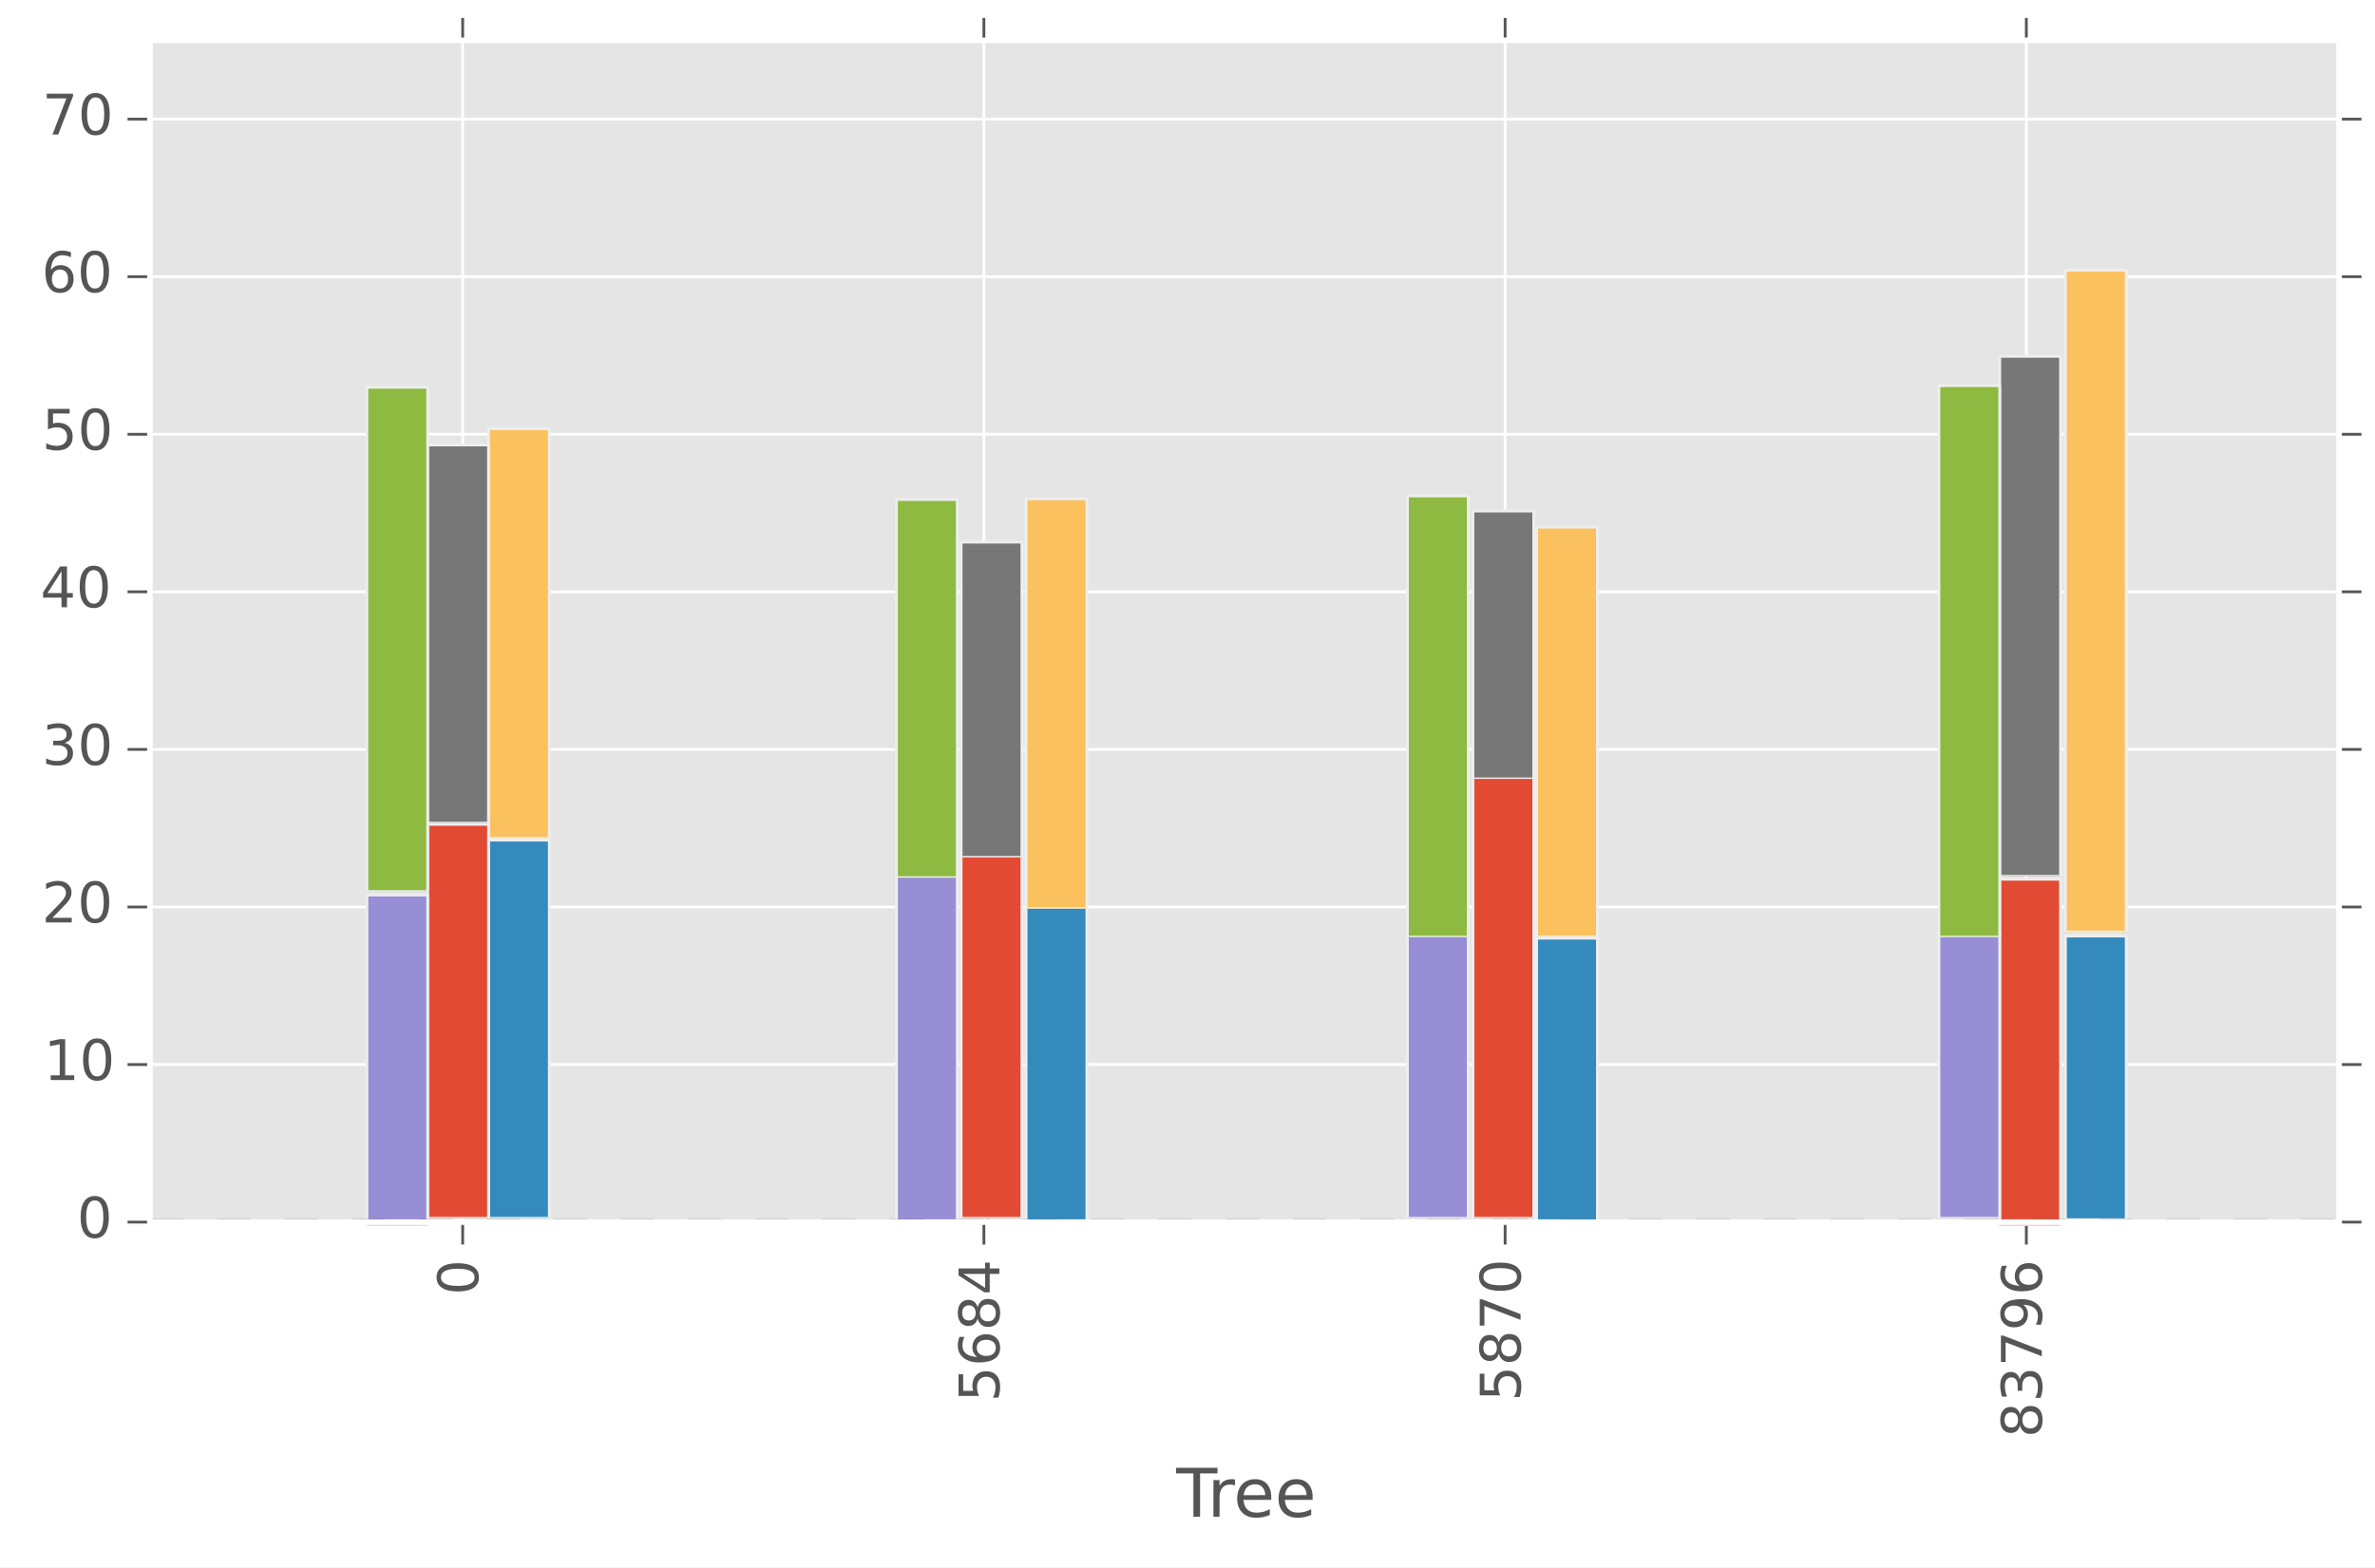 <?xml version="1.0" encoding="UTF-8" standalone="no"?>
<!-- Created with matplotlib (http://matplotlib.org/) -->

<svg
   xmlns:dc="http://purl.org/dc/elements/1.1/"
   xmlns:cc="http://creativecommons.org/ns#"
   xmlns:rdf="http://www.w3.org/1999/02/22-rdf-syntax-ns#"
   xmlns:svg="http://www.w3.org/2000/svg"
   xmlns="http://www.w3.org/2000/svg"
   xmlns:xlink="http://www.w3.org/1999/xlink"
   xmlns:sodipodi="http://sodipodi.sourceforge.net/DTD/sodipodi-0.dtd"
   xmlns:inkscape="http://www.inkscape.org/namespaces/inkscape"
   height="280pt"
   version="1.1"
   viewBox="0 0 424 280"
   width="424pt"
   id="svg2"
   inkscape:version="0.48.4 r9939"
   sodipodi:docname="exTotal.svg">
  <rect x="0" y="0" width="424" height="280" fill="#333333" stroke="none"/>
  <sodipodi:namedview
     pagecolor="#ffffff"
     bordercolor="#666666"
     borderopacity="1"
     objecttolerance="10"
     gridtolerance="10"
     guidetolerance="10"
     inkscape:pageopacity="0"
     inkscape:pageshadow="2"
     inkscape:window-width="1301"
     inkscape:window-height="744"
     id="namedview691"
     showgrid="false"
     inkscape:zoom="1.1789508"
     inkscape:cx="164.06279"
     inkscape:cy="175"
     inkscape:window-x="65"
     inkscape:window-y="24"
     inkscape:window-maximized="1"
     inkscape:current-layer="svg2" />
  <defs
     id="defs4">
    <style
       type="text/css"
       id="style6">
*{stroke-linecap:butt;stroke-linejoin:round;}
  </style>
  </defs>
  <g
     style="stroke-linecap:butt;stroke-linejoin:round"
     id="patch_1">
    <path
       inkscape:connector-curvature="0"
       id="path10"
       style="fill:#ffffff;stroke-linecap:butt;stroke-linejoin:round"
       d="m 0,280.562 424.784,0 L 424.784,0 0,0 z" />
  </g>
  <g
     style="stroke-linecap:butt;stroke-linejoin:round"
     id="axes_1">
    <g
       style="stroke-linecap:butt;stroke-linejoin:round"
       id="patch_2">
      <path
         inkscape:connector-curvature="0"
         id="path14"
         style="fill:#e5e5e5;stroke-linecap:butt;stroke-linejoin:round"
         d="m 26.772,218.244 390.812,0 0,-211.044 -390.812,0 z" />
    </g>
    <g
       style="stroke-linecap:butt;stroke-linejoin:round"
       id="matplotlib.axis_1">
      <g
         style="stroke-linecap:butt;stroke-linejoin:round"
         id="xtick_1">
        <g
           style="stroke-linecap:butt;stroke-linejoin:round"
           id="line2d_1">
          <path
             inkscape:connector-curvature="0"
             id="path19"
             style="fill:none;stroke:#ffffff;stroke-width:0.5;stroke-linecap:square;stroke-linejoin:round"
             d="m 82.602,218.244 0,-211.044"
             clip-path="url(#p28caa731fb)" />
        </g>
        <g
           style="stroke-linecap:butt;stroke-linejoin:round"
           id="line2d_2">
          <defs
             id="defs22">
            <path
               inkscape:connector-curvature="0"
               style="stroke:#555555;stroke-width:0.5;stroke-linecap:butt;stroke-linejoin:round"
               id="m64c3aef5f4"
               d="M 0,0 0,4" />
          </defs>
          <g
             style="stroke-linecap:butt;stroke-linejoin:round"
             id="g25">
            <use
               height="280"
               width="424"
               id="use27"
               y="218.244"
               xlink:href="#m64c3aef5f4"
               x="82.602"
               style="fill:#555555;stroke:#555555;stroke-width:0.5;stroke-linecap:butt;stroke-linejoin:round" />
          </g>
        </g>
        <g
           style="stroke-linecap:butt;stroke-linejoin:round"
           id="line2d_3">
          <defs
             id="defs30">
            <path
               inkscape:connector-curvature="0"
               style="stroke:#555555;stroke-width:0.5;stroke-linecap:butt;stroke-linejoin:round"
               id="m91191bb255"
               d="M 0,0 0,-4" />
          </defs>
          <g
             style="stroke-linecap:butt;stroke-linejoin:round"
             id="g33">
            <use
               height="280"
               width="424"
               id="use35"
               y="7.2"
               xlink:href="#m91191bb255"
               x="82.602"
               style="fill:#555555;stroke:#555555;stroke-width:0.5;stroke-linecap:butt;stroke-linejoin:round" />
          </g>
        </g>
        <g
           style="stroke-linecap:butt;stroke-linejoin:round"
           id="text_1">
          <!-- 0 -->
          <defs
             id="defs38">
            <path
               style="stroke-linecap:butt;stroke-linejoin:round"
               inkscape:connector-curvature="0"
               id="BitstreamVeraSans-Roman-30"
               d="m 31.781,66.406 q -7.609,0 -11.453,-7.5 Q 16.5,51.422 16.5,36.375 q 0,-14.984 3.828,-22.484 3.844,-7.5 11.453,-7.5 7.672,0 11.5,7.5 3.844,7.5 3.844,22.484 0,15.047 -3.844,22.531 -3.828,7.5 -11.5,7.5 m 0,7.813 q 12.266,0 18.734,-9.703 6.469,-9.688 6.469,-28.141 0,-18.406 -6.469,-28.109 -6.469,-9.688 -18.734,-9.688 -12.25,0 -18.719,9.688 -6.469,9.703 -6.469,28.109 0,18.453 6.469,28.141 6.469,9.703 18.719,9.703" />
          </defs>
          <g
             id="g41"
             transform="matrix(0,-0.1,-0.1,0,85.362,231.283)"
             style="fill:#555555;stroke-linecap:butt;stroke-linejoin:round">
            <use
               height="280"
               width="424"
               y="0"
               x="0"
               style="stroke-linecap:butt;stroke-linejoin:round"
               id="use43"
               xlink:href="#BitstreamVeraSans-Roman-30" />
          </g>
        </g>
      </g>
      <g
         style="stroke-linecap:butt;stroke-linejoin:round"
         id="xtick_2">
        <g
           style="stroke-linecap:butt;stroke-linejoin:round"
           id="line2d_4">
          <path
             inkscape:connector-curvature="0"
             id="path47"
             style="fill:none;stroke:#ffffff;stroke-width:0.5;stroke-linecap:square;stroke-linejoin:round"
             d="m 175.653,218.244 0,-211.044"
             clip-path="url(#p28caa731fb)" />
        </g>
        <g
           style="stroke-linecap:butt;stroke-linejoin:round"
           id="line2d_5">
          <g
             style="stroke-linecap:butt;stroke-linejoin:round"
             id="g50">
            <use
               height="280"
               width="424"
               id="use52"
               y="218.244"
               xlink:href="#m64c3aef5f4"
               x="175.653"
               style="fill:#555555;stroke:#555555;stroke-width:0.5;stroke-linecap:butt;stroke-linejoin:round" />
          </g>
        </g>
        <g
           style="stroke-linecap:butt;stroke-linejoin:round"
           id="line2d_6">
          <g
             style="stroke-linecap:butt;stroke-linejoin:round"
             id="g55">
            <use
               height="280"
               width="424"
               id="use57"
               y="7.2"
               xlink:href="#m91191bb255"
               x="175.653"
               style="fill:#555555;stroke:#555555;stroke-width:0.5;stroke-linecap:butt;stroke-linejoin:round" />
          </g>
        </g>
        <g
           style="stroke-linecap:butt;stroke-linejoin:round"
           id="text_2">
          <!-- 5684 -->
          <defs
             id="defs60">
            <path
               style="stroke-linecap:butt;stroke-linejoin:round"
               inkscape:connector-curvature="0"
               id="BitstreamVeraSans-Roman-38"
               d="m 31.781,34.625 q -7.031,0 -11.062,-3.766 -4.016,-3.766 -4.016,-10.344 0,-6.594 4.016,-10.359 4.031,-3.766 11.062,-3.766 7.031,0 11.078,3.781 4.062,3.797 4.062,10.344 0,6.578 -4.031,10.344 -4.016,3.766 -11.109,3.766 m -9.859,4.188 Q 15.578,40.375 12.031,44.719 8.5,49.078 8.5,55.328 q 0,8.734 6.219,13.812 6.234,5.078 17.062,5.078 10.891,0 17.094,-5.078 6.203,-5.078 6.203,-13.812 0,-6.25 -3.547,-10.609 Q 48,40.375 41.703,38.812 q 7.125,-1.656 11.094,-6.5 3.984,-4.828 3.984,-11.797 0,-10.609 -6.469,-16.281 -6.469,-5.656 -18.531,-5.656 -12.047,0 -18.531,5.656 -6.469,5.672 -6.469,16.281 0,6.969 4,11.797 4.016,4.844 11.141,6.5 m -3.609,15.578 q 0,-5.656 3.531,-8.828 3.547,-3.172 9.937,-3.172 6.359,0 9.938,3.172 3.594,3.172 3.594,8.828 0,5.672 -3.594,8.844 -3.578,3.172 -9.938,3.172 -6.391,0 -9.937,-3.172 -3.531,-3.172 -3.531,-8.844" />
            <path
               style="stroke-linecap:butt;stroke-linejoin:round"
               inkscape:connector-curvature="0"
               id="BitstreamVeraSans-Roman-36"
               d="m 33.016,40.375 q -6.641,0 -10.531,-4.547 -3.875,-4.531 -3.875,-12.438 0,-7.859 3.875,-12.438 3.891,-4.562 10.531,-4.562 6.641,0 10.516,4.562 3.875,4.578 3.875,12.438 0,7.906 -3.875,12.438 -3.875,4.547 -10.516,4.547 m 19.578,30.922 0,-8.984 q -3.719,1.75 -7.5,2.672 -3.781,0.938 -7.5,0.938 -9.766,0 -14.922,-6.594 -5.141,-6.594 -5.875,-19.922 2.875,4.25 7.219,6.516 4.359,2.266 9.578,2.266 10.984,0 17.359,-6.672 6.375,-6.656 6.375,-18.125 0,-11.234 -6.641,-18.031 -6.641,-6.781 -17.672,-6.781 -12.656,0 -19.344,9.688 -6.688,9.703 -6.688,28.109 0,17.281 8.203,27.562 8.203,10.281 22.016,10.281 3.719,0 7.5,-0.734 3.781,-0.734 7.891,-2.188" />
            <path
               style="stroke-linecap:butt;stroke-linejoin:round"
               inkscape:connector-curvature="0"
               id="BitstreamVeraSans-Roman-34"
               d="m 37.797,64.312 -24.906,-38.922 24.906,0 z m -2.594,8.594 12.406,0 0,-47.516 10.406,0 0,-8.203 -10.406,0 0,-17.188 -9.812,0 0,17.188 -32.906,0 0,9.516 z" />
            <path
               style="stroke-linecap:butt;stroke-linejoin:round"
               inkscape:connector-curvature="0"
               id="BitstreamVeraSans-Roman-35"
               d="m 10.797,72.906 38.719,0 0,-8.312 -29.688,0 0,-17.859 q 2.141,0.734 4.281,1.094 2.156,0.359 4.312,0.359 12.203,0 19.328,-6.688 7.141,-6.688 7.141,-18.109 0,-11.766 -7.328,-18.297 -7.328,-6.516 -20.656,-6.516 -4.594,0 -9.359,0.781 -4.75,0.781 -9.828,2.344 l 0,9.922 q 4.391,-2.391 9.078,-3.562 4.688,-1.172 9.906,-1.172 8.453,0 13.375,4.437 4.938,4.438 4.938,12.062 0,7.609 -4.938,12.047 -4.922,4.453 -13.375,4.453 -3.953,0 -7.891,-0.875 -3.922,-0.875 -8.016,-2.734 z" />
          </defs>
          <g
             id="g66"
             transform="matrix(0,-0.1,-0.1,0,178.412,250.361)"
             style="fill:#555555;stroke-linecap:butt;stroke-linejoin:round">
            <use
               height="280"
               width="424"
               y="0"
               x="0"
               style="stroke-linecap:butt;stroke-linejoin:round"
               id="use68"
               xlink:href="#BitstreamVeraSans-Roman-35" />
            <use
               height="280"
               width="424"
               y="0"
               style="stroke-linecap:butt;stroke-linejoin:round"
               id="use70"
               xlink:href="#BitstreamVeraSans-Roman-36"
               x="63.623" />
            <use
               height="280"
               width="424"
               y="0"
               style="stroke-linecap:butt;stroke-linejoin:round"
               id="use72"
               xlink:href="#BitstreamVeraSans-Roman-38"
               x="127.246" />
            <use
               height="280"
               width="424"
               y="0"
               style="stroke-linecap:butt;stroke-linejoin:round"
               id="use74"
               xlink:href="#BitstreamVeraSans-Roman-34"
               x="190.869" />
          </g>
        </g>
      </g>
      <g
         style="stroke-linecap:butt;stroke-linejoin:round"
         id="xtick_3">
        <g
           style="stroke-linecap:butt;stroke-linejoin:round"
           id="line2d_7">
          <path
             inkscape:connector-curvature="0"
             id="path78"
             style="fill:none;stroke:#ffffff;stroke-width:0.5;stroke-linecap:square;stroke-linejoin:round"
             d="m 268.703,218.244 0,-211.044"
             clip-path="url(#p28caa731fb)" />
        </g>
        <g
           style="stroke-linecap:butt;stroke-linejoin:round"
           id="line2d_8">
          <g
             style="stroke-linecap:butt;stroke-linejoin:round"
             id="g81">
            <use
               height="280"
               width="424"
               id="use83"
               y="218.244"
               xlink:href="#m64c3aef5f4"
               x="268.703"
               style="fill:#555555;stroke:#555555;stroke-width:0.5;stroke-linecap:butt;stroke-linejoin:round" />
          </g>
        </g>
        <g
           style="stroke-linecap:butt;stroke-linejoin:round"
           id="line2d_9">
          <g
             style="stroke-linecap:butt;stroke-linejoin:round"
             id="g86">
            <use
               height="280"
               width="424"
               id="use88"
               y="7.2"
               xlink:href="#m91191bb255"
               x="268.703"
               style="fill:#555555;stroke:#555555;stroke-width:0.5;stroke-linecap:butt;stroke-linejoin:round" />
          </g>
        </g>
        <g
           style="stroke-linecap:butt;stroke-linejoin:round"
           id="text_3">
          <!-- 5870 -->
          <defs
             id="defs91">
            <path
               style="stroke-linecap:butt;stroke-linejoin:round"
               inkscape:connector-curvature="0"
               id="BitstreamVeraSans-Roman-37"
               d="m 8.203,72.906 46.875,0 0,-4.203 L 28.609,0 18.312,0 l 24.906,64.594 -35.016,0 z" />
          </defs>
          <g
             id="g94"
             transform="matrix(0,-0.1,-0.1,0,271.463,250.258)"
             style="fill:#555555;stroke-linecap:butt;stroke-linejoin:round">
            <use
               height="280"
               width="424"
               y="0"
               x="0"
               style="stroke-linecap:butt;stroke-linejoin:round"
               id="use96"
               xlink:href="#BitstreamVeraSans-Roman-35" />
            <use
               height="280"
               width="424"
               y="0"
               style="stroke-linecap:butt;stroke-linejoin:round"
               id="use98"
               xlink:href="#BitstreamVeraSans-Roman-38"
               x="63.623" />
            <use
               height="280"
               width="424"
               y="0"
               style="stroke-linecap:butt;stroke-linejoin:round"
               id="use100"
               xlink:href="#BitstreamVeraSans-Roman-37"
               x="127.246" />
            <use
               height="280"
               width="424"
               y="0"
               style="stroke-linecap:butt;stroke-linejoin:round"
               id="use102"
               xlink:href="#BitstreamVeraSans-Roman-30"
               x="190.869" />
          </g>
        </g>
      </g>
      <g
         style="stroke-linecap:butt;stroke-linejoin:round"
         id="xtick_4">
        <g
           style="stroke-linecap:butt;stroke-linejoin:round"
           id="line2d_10">
          <path
             inkscape:connector-curvature="0"
             id="path106"
             style="fill:none;stroke:#ffffff;stroke-width:0.5;stroke-linecap:square;stroke-linejoin:round"
             d="m 361.754,218.244 0,-211.044"
             clip-path="url(#p28caa731fb)" />
        </g>
        <g
           style="stroke-linecap:butt;stroke-linejoin:round"
           id="line2d_11">
          <g
             style="stroke-linecap:butt;stroke-linejoin:round"
             id="g109">
            <use
               height="280"
               width="424"
               id="use111"
               y="218.244"
               xlink:href="#m64c3aef5f4"
               x="361.754"
               style="fill:#555555;stroke:#555555;stroke-width:0.5;stroke-linecap:butt;stroke-linejoin:round" />
          </g>
        </g>
        <g
           style="stroke-linecap:butt;stroke-linejoin:round"
           id="line2d_12">
          <g
             style="stroke-linecap:butt;stroke-linejoin:round"
             id="g114">
            <use
               height="280"
               width="424"
               id="use116"
               y="7.2"
               xlink:href="#m91191bb255"
               x="361.754"
               style="fill:#555555;stroke:#555555;stroke-width:0.5;stroke-linecap:butt;stroke-linejoin:round" />
          </g>
        </g>
        <g
           style="stroke-linecap:butt;stroke-linejoin:round"
           id="text_4">
          <!-- 83796 -->
          <defs
             id="defs119">
            <path
               style="stroke-linecap:butt;stroke-linejoin:round"
               inkscape:connector-curvature="0"
               id="BitstreamVeraSans-Roman-33"
               d="M 40.578,39.312 Q 47.656,37.797 51.625,33 q 3.984,-4.781 3.984,-11.812 0,-10.781 -7.422,-16.703 -7.422,-5.906 -21.094,-5.906 -4.578,0 -9.438,0.906 Q 12.797,0.391 7.625,2.203 l 0,9.516 q 4.094,-2.391 8.969,-3.609 4.891,-1.219 10.219,-1.219 9.266,0 14.125,3.656 4.859,3.656 4.859,10.641 0,6.453 -4.516,10.078 -4.516,3.641 -12.562,3.641 l -8.5,0 0,8.109 8.891,0 q 7.266,0 11.125,2.906 3.859,2.906 3.859,8.375 0,5.609 -3.984,8.609 -3.969,3.016 -11.391,3.016 -4.063,0 -8.703,-0.891 -4.641,-0.875 -10.203,-2.719 l 0,8.781 q 5.625,1.562 10.531,2.344 4.906,0.781 9.25,0.781 11.234,0 17.766,-5.109 6.547,-5.094 6.547,-13.781 0,-6.062 -3.469,-10.234 -3.469,-4.172 -9.859,-5.781" />
            <path
               style="stroke-linecap:butt;stroke-linejoin:round"
               inkscape:connector-curvature="0"
               id="BitstreamVeraSans-Roman-39"
               d="m 10.984,1.516 0,8.984 Q 14.703,8.734 18.5,7.812 q 3.812,-0.922 7.484,-0.922 9.766,0 14.906,6.562 5.156,6.562 5.891,19.953 -2.828,-4.203 -7.187,-6.453 -4.344,-2.25 -9.609,-2.25 -10.938,0 -17.312,6.609 -6.375,6.625 -6.375,18.109 0,11.219 6.641,18 6.641,6.797 17.672,6.797 12.656,0 19.312,-9.703 6.672,-9.688 6.672,-28.141 0,-17.234 -8.188,-27.516 -8.172,-10.281 -21.984,-10.281 -3.719,0 -7.531,0.734 -3.797,0.734 -7.906,2.203 m 19.625,30.906 q 6.641,0 10.516,4.531 3.891,4.547 3.891,12.469 0,7.859 -3.891,12.422 -3.875,4.562 -10.516,4.562 -6.641,0 -10.516,-4.562 -3.875,-4.563 -3.875,-12.422 0,-7.922 3.875,-12.469 3.875,-4.531 10.516,-4.531" />
          </defs>
          <g
             id="g123"
             transform="matrix(0,-0.1,-0.1,0,364.513,256.748)"
             style="fill:#555555;stroke-linecap:butt;stroke-linejoin:round">
            <use
               height="280"
               width="424"
               y="0"
               x="0"
               style="stroke-linecap:butt;stroke-linejoin:round"
               id="use125"
               xlink:href="#BitstreamVeraSans-Roman-38" />
            <use
               height="280"
               width="424"
               y="0"
               style="stroke-linecap:butt;stroke-linejoin:round"
               id="use127"
               xlink:href="#BitstreamVeraSans-Roman-33"
               x="63.623" />
            <use
               height="280"
               width="424"
               y="0"
               style="stroke-linecap:butt;stroke-linejoin:round"
               id="use129"
               xlink:href="#BitstreamVeraSans-Roman-37"
               x="127.246" />
            <use
               height="280"
               width="424"
               y="0"
               style="stroke-linecap:butt;stroke-linejoin:round"
               id="use131"
               xlink:href="#BitstreamVeraSans-Roman-39"
               x="190.869" />
            <use
               height="280"
               width="424"
               y="0"
               style="stroke-linecap:butt;stroke-linejoin:round"
               id="use133"
               xlink:href="#BitstreamVeraSans-Roman-36"
               x="254.492" />
          </g>
        </g>
      </g>
      <g
         style="stroke-linecap:butt;stroke-linejoin:round"
         id="text_5">
        <!-- Tree -->
        <defs
           id="defs136">
          <path
             style="stroke-linecap:butt;stroke-linejoin:round"
             inkscape:connector-curvature="0"
             id="BitstreamVeraSans-Roman-65"
             d="m 56.203,29.594 0,-4.391 -41.312,0 q 0.594,-9.281 5.594,-14.141 5,-4.859 13.938,-4.859 5.172,0 10.031,1.266 4.859,1.266 9.656,3.812 l 0,-8.5 q -4.844,-2.047 -9.922,-3.125 -5.078,-1.078 -10.297,-1.078 -13.094,0 -20.734,7.609 -7.641,7.625 -7.641,20.625 0,13.422 7.25,21.297 Q 20.016,56 32.328,56 q 11.031,0 17.453,-7.109 6.422,-7.094 6.422,-19.297 m -8.984,2.641 q -0.094,7.359 -4.125,11.75 -4.031,4.406 -10.672,4.406 -7.516,0 -12.031,-4.25 -4.516,-4.25 -5.203,-11.969 z" />
          <path
             style="stroke-linecap:butt;stroke-linejoin:round"
             inkscape:connector-curvature="0"
             id="BitstreamVeraSans-Roman-72"
             d="m 41.109,46.297 q -1.516,0.875 -3.297,1.281 Q 36.031,48 33.891,48 26.266,48 22.188,43.047 18.109,38.094 18.109,28.812 l 0,-28.812 -9.031,0 0,54.688 9.031,0 0,-8.5 q 2.844,4.984 7.375,7.391 Q 30.031,56 36.531,56 q 0.922,0 2.047,-0.125 1.125,-0.109 2.484,-0.359 z" />
          <path
             style="stroke-linecap:butt;stroke-linejoin:round"
             inkscape:connector-curvature="0"
             id="BitstreamVeraSans-Roman-54"
             d="m -0.297,72.906 61.672,0 0,-8.312 -25.875,0 0,-64.594 -9.906,0 0,64.594 -25.891,0 z" />
        </defs>
        <g
           id="g141"
           transform="matrix(0.12,0,0,-0.12,209.985,270.867)"
           style="fill:#555555;stroke-linecap:butt;stroke-linejoin:round">
          <use
             height="280"
             width="424"
             y="0"
             x="0"
             style="stroke-linecap:butt;stroke-linejoin:round"
             id="use143"
             xlink:href="#BitstreamVeraSans-Roman-54" />
          <use
             height="280"
             width="424"
             y="0"
             style="stroke-linecap:butt;stroke-linejoin:round"
             id="use145"
             xlink:href="#BitstreamVeraSans-Roman-72"
             x="46.334" />
          <use
             height="280"
             width="424"
             y="0"
             style="stroke-linecap:butt;stroke-linejoin:round"
             id="use147"
             xlink:href="#BitstreamVeraSans-Roman-65"
             x="85.197" />
          <use
             height="280"
             width="424"
             y="0"
             style="stroke-linecap:butt;stroke-linejoin:round"
             id="use149"
             xlink:href="#BitstreamVeraSans-Roman-65"
             x="146.721" />
        </g>
      </g>
    </g>
    <g
       style="stroke-linecap:butt;stroke-linejoin:round"
       id="matplotlib.axis_2">
      <g
         style="stroke-linecap:butt;stroke-linejoin:round"
         id="ytick_1">
        <g
           style="stroke-linecap:butt;stroke-linejoin:round"
           id="line2d_13">
          <path
             inkscape:connector-curvature="0"
             id="path154"
             style="fill:none;stroke:#ffffff;stroke-width:0.5;stroke-linecap:square;stroke-linejoin:round"
             d="m 26.772,218.244 390.812,0"
             clip-path="url(#p28caa731fb)" />
        </g>
        <g
           style="stroke-linecap:butt;stroke-linejoin:round"
           id="line2d_14">
          <defs
             id="defs157">
            <path
               inkscape:connector-curvature="0"
               style="stroke:#555555;stroke-width:0.5;stroke-linecap:butt;stroke-linejoin:round"
               id="mf591f037a3"
               d="M 0,0 -4,0" />
          </defs>
          <g
             style="stroke-linecap:butt;stroke-linejoin:round"
             id="g160">
            <use
               height="280"
               width="424"
               id="use162"
               y="218.244"
               xlink:href="#mf591f037a3"
               x="26.772"
               style="fill:#555555;stroke:#555555;stroke-width:0.5;stroke-linecap:butt;stroke-linejoin:round" />
          </g>
        </g>
        <g
           style="stroke-linecap:butt;stroke-linejoin:round"
           id="line2d_15">
          <defs
             id="defs165">
            <path
               inkscape:connector-curvature="0"
               style="stroke:#555555;stroke-width:0.5;stroke-linecap:butt;stroke-linejoin:round"
               id="m9430d3eee0"
               d="M 0,0 4,0" />
          </defs>
          <g
             style="stroke-linecap:butt;stroke-linejoin:round"
             id="g168">
            <use
               height="280"
               width="424"
               id="use170"
               y="218.244"
               xlink:href="#m9430d3eee0"
               x="417.584"
               style="fill:#555555;stroke:#555555;stroke-width:0.5;stroke-linecap:butt;stroke-linejoin:round" />
          </g>
        </g>
        <g
           style="stroke-linecap:butt;stroke-linejoin:round"
           id="text_6">
          <!-- 0 -->
          <g
             id="g173"
             transform="matrix(0.1,0,0,-0.1,13.733,221.003)"
             style="fill:#555555;stroke-linecap:butt;stroke-linejoin:round">
            <use
               height="280"
               width="424"
               y="0"
               x="0"
               style="stroke-linecap:butt;stroke-linejoin:round"
               id="use175"
               xlink:href="#BitstreamVeraSans-Roman-30" />
          </g>
        </g>
      </g>
      <g
         style="stroke-linecap:butt;stroke-linejoin:round"
         id="ytick_2">
        <g
           style="stroke-linecap:butt;stroke-linejoin:round"
           id="line2d_16">
          <path
             inkscape:connector-curvature="0"
             id="path179"
             style="fill:none;stroke:#ffffff;stroke-width:0.5;stroke-linecap:square;stroke-linejoin:round"
             d="m 26.772,190.105 390.812,0"
             clip-path="url(#p28caa731fb)" />
        </g>
        <g
           style="stroke-linecap:butt;stroke-linejoin:round"
           id="line2d_17">
          <g
             style="stroke-linecap:butt;stroke-linejoin:round"
             id="g182">
            <use
               height="280"
               width="424"
               id="use184"
               y="190.105"
               xlink:href="#mf591f037a3"
               x="26.772"
               style="fill:#555555;stroke:#555555;stroke-width:0.5;stroke-linecap:butt;stroke-linejoin:round" />
          </g>
        </g>
        <g
           style="stroke-linecap:butt;stroke-linejoin:round"
           id="line2d_18">
          <g
             style="stroke-linecap:butt;stroke-linejoin:round"
             id="g187">
            <use
               height="280"
               width="424"
               id="use189"
               y="190.105"
               xlink:href="#m9430d3eee0"
               x="417.584"
               style="fill:#555555;stroke:#555555;stroke-width:0.5;stroke-linecap:butt;stroke-linejoin:round" />
          </g>
        </g>
        <g
           style="stroke-linecap:butt;stroke-linejoin:round"
           id="text_7">
          <!-- 10 -->
          <defs
             id="defs192">
            <path
               style="stroke-linecap:butt;stroke-linejoin:round"
               inkscape:connector-curvature="0"
               id="BitstreamVeraSans-Roman-31"
               d="m 12.406,8.297 16.109,0 0,55.625 -17.531,-3.516 0,8.984 17.438,3.516 9.859,0 0,-64.609 16.109,0 0,-8.297 -41.984,0 z" />
          </defs>
          <g
             id="g195"
             transform="matrix(0.1,0,0,-0.1,7.809,192.864)"
             style="fill:#555555;stroke-linecap:butt;stroke-linejoin:round">
            <use
               height="280"
               width="424"
               y="0"
               x="0"
               style="stroke-linecap:butt;stroke-linejoin:round"
               id="use197"
               xlink:href="#BitstreamVeraSans-Roman-31" />
            <use
               height="280"
               width="424"
               y="0"
               style="stroke-linecap:butt;stroke-linejoin:round"
               id="use199"
               xlink:href="#BitstreamVeraSans-Roman-30"
               x="63.623" />
          </g>
        </g>
      </g>
      <g
         style="stroke-linecap:butt;stroke-linejoin:round"
         id="ytick_3">
        <g
           style="stroke-linecap:butt;stroke-linejoin:round"
           id="line2d_19">
          <path
             inkscape:connector-curvature="0"
             id="path203"
             style="fill:none;stroke:#ffffff;stroke-width:0.5;stroke-linecap:square;stroke-linejoin:round"
             d="m 26.772,161.965 390.812,0"
             clip-path="url(#p28caa731fb)" />
        </g>
        <g
           style="stroke-linecap:butt;stroke-linejoin:round"
           id="line2d_20">
          <g
             style="stroke-linecap:butt;stroke-linejoin:round"
             id="g206">
            <use
               height="280"
               width="424"
               id="use208"
               y="161.965"
               xlink:href="#mf591f037a3"
               x="26.772"
               style="fill:#555555;stroke:#555555;stroke-width:0.5;stroke-linecap:butt;stroke-linejoin:round" />
          </g>
        </g>
        <g
           style="stroke-linecap:butt;stroke-linejoin:round"
           id="line2d_21">
          <g
             style="stroke-linecap:butt;stroke-linejoin:round"
             id="g211">
            <use
               height="280"
               width="424"
               id="use213"
               y="161.965"
               xlink:href="#m9430d3eee0"
               x="417.584"
               style="fill:#555555;stroke:#555555;stroke-width:0.5;stroke-linecap:butt;stroke-linejoin:round" />
          </g>
        </g>
        <g
           style="stroke-linecap:butt;stroke-linejoin:round"
           id="text_8">
          <!-- 20 -->
          <defs
             id="defs216">
            <path
               style="stroke-linecap:butt;stroke-linejoin:round"
               inkscape:connector-curvature="0"
               id="BitstreamVeraSans-Roman-32"
               d="m 19.188,8.297 34.422,0 0,-8.297 -46.281,0 0,8.297 Q 12.938,14.109 22.625,23.891 q 9.703,9.797 12.188,12.641 4.734,5.313 6.609,9 1.891,3.688 1.891,7.25 0,5.813 -4.078,9.469 -4.078,3.672 -10.625,3.672 -4.641,0 -9.797,-1.609 -5.141,-1.609 -11,-4.891 l 0,9.969 q 5.953,2.391 11.125,3.609 5.188,1.219 9.484,1.219 11.328,0 18.062,-5.672 6.734,-5.656 6.734,-15.125 0,-4.5 -1.688,-8.531 Q 49.859,40.875 45.406,35.406 44.188,33.984 37.641,27.219 31.109,20.453 19.188,8.297" />
          </defs>
          <g
             id="g219"
             transform="matrix(0.1,0,0,-0.1,7.444,164.725)"
             style="fill:#555555;stroke-linecap:butt;stroke-linejoin:round">
            <use
               height="280"
               width="424"
               y="0"
               x="0"
               style="stroke-linecap:butt;stroke-linejoin:round"
               id="use221"
               xlink:href="#BitstreamVeraSans-Roman-32" />
            <use
               height="280"
               width="424"
               y="0"
               style="stroke-linecap:butt;stroke-linejoin:round"
               id="use223"
               xlink:href="#BitstreamVeraSans-Roman-30"
               x="63.623" />
          </g>
        </g>
      </g>
      <g
         style="stroke-linecap:butt;stroke-linejoin:round"
         id="ytick_4">
        <g
           style="stroke-linecap:butt;stroke-linejoin:round"
           id="line2d_22">
          <path
             inkscape:connector-curvature="0"
             id="path227"
             style="fill:none;stroke:#ffffff;stroke-width:0.5;stroke-linecap:square;stroke-linejoin:round"
             d="m 26.772,133.826 390.812,0"
             clip-path="url(#p28caa731fb)" />
        </g>
        <g
           style="stroke-linecap:butt;stroke-linejoin:round"
           id="line2d_23">
          <g
             style="stroke-linecap:butt;stroke-linejoin:round"
             id="g230">
            <use
               height="280"
               width="424"
               id="use232"
               y="133.826"
               xlink:href="#mf591f037a3"
               x="26.772"
               style="fill:#555555;stroke:#555555;stroke-width:0.5;stroke-linecap:butt;stroke-linejoin:round" />
          </g>
        </g>
        <g
           style="stroke-linecap:butt;stroke-linejoin:round"
           id="line2d_24">
          <g
             style="stroke-linecap:butt;stroke-linejoin:round"
             id="g235">
            <use
               height="280"
               width="424"
               id="use237"
               y="133.826"
               xlink:href="#m9430d3eee0"
               x="417.584"
               style="fill:#555555;stroke:#555555;stroke-width:0.5;stroke-linecap:butt;stroke-linejoin:round" />
          </g>
        </g>
        <g
           style="stroke-linecap:butt;stroke-linejoin:round"
           id="text_9">
          <!-- 30 -->
          <g
             id="g240"
             transform="matrix(0.1,0,0,-0.1,7.473,136.586)"
             style="fill:#555555;stroke-linecap:butt;stroke-linejoin:round">
            <use
               height="280"
               width="424"
               y="0"
               x="0"
               style="stroke-linecap:butt;stroke-linejoin:round"
               id="use242"
               xlink:href="#BitstreamVeraSans-Roman-33" />
            <use
               height="280"
               width="424"
               y="0"
               style="stroke-linecap:butt;stroke-linejoin:round"
               id="use244"
               xlink:href="#BitstreamVeraSans-Roman-30"
               x="63.623" />
          </g>
        </g>
      </g>
      <g
         style="stroke-linecap:butt;stroke-linejoin:round"
         id="ytick_5">
        <g
           style="stroke-linecap:butt;stroke-linejoin:round"
           id="line2d_25">
          <path
             inkscape:connector-curvature="0"
             id="path248"
             style="fill:none;stroke:#ffffff;stroke-width:0.5;stroke-linecap:square;stroke-linejoin:round"
             d="m 26.772,105.687 390.812,0"
             clip-path="url(#p28caa731fb)" />
        </g>
        <g
           style="stroke-linecap:butt;stroke-linejoin:round"
           id="line2d_26">
          <g
             style="stroke-linecap:butt;stroke-linejoin:round"
             id="g251">
            <use
               height="280"
               width="424"
               id="use253"
               y="105.687"
               xlink:href="#mf591f037a3"
               x="26.772"
               style="fill:#555555;stroke:#555555;stroke-width:0.5;stroke-linecap:butt;stroke-linejoin:round" />
          </g>
        </g>
        <g
           style="stroke-linecap:butt;stroke-linejoin:round"
           id="line2d_27">
          <g
             style="stroke-linecap:butt;stroke-linejoin:round"
             id="g256">
            <use
               height="280"
               width="424"
               id="use258"
               y="105.687"
               xlink:href="#m9430d3eee0"
               x="417.584"
               style="fill:#555555;stroke:#555555;stroke-width:0.5;stroke-linecap:butt;stroke-linejoin:round" />
          </g>
        </g>
        <g
           style="stroke-linecap:butt;stroke-linejoin:round"
           id="text_10">
          <!-- 40 -->
          <g
             id="g261"
             transform="matrix(0.1,0,0,-0.1,7.2,108.446)"
             style="fill:#555555;stroke-linecap:butt;stroke-linejoin:round">
            <use
               height="280"
               width="424"
               y="0"
               x="0"
               style="stroke-linecap:butt;stroke-linejoin:round"
               id="use263"
               xlink:href="#BitstreamVeraSans-Roman-34" />
            <use
               height="280"
               width="424"
               y="0"
               style="stroke-linecap:butt;stroke-linejoin:round"
               id="use265"
               xlink:href="#BitstreamVeraSans-Roman-30"
               x="63.623" />
          </g>
        </g>
      </g>
      <g
         style="stroke-linecap:butt;stroke-linejoin:round"
         id="ytick_6">
        <g
           style="stroke-linecap:butt;stroke-linejoin:round"
           id="line2d_28">
          <path
             inkscape:connector-curvature="0"
             id="path269"
             style="fill:none;stroke:#ffffff;stroke-width:0.5;stroke-linecap:square;stroke-linejoin:round"
             d="m 26.772,77.548 390.812,0"
             clip-path="url(#p28caa731fb)" />
        </g>
        <g
           style="stroke-linecap:butt;stroke-linejoin:round"
           id="line2d_29">
          <g
             style="stroke-linecap:butt;stroke-linejoin:round"
             id="g272">
            <use
               height="280"
               width="424"
               id="use274"
               y="77.548"
               xlink:href="#mf591f037a3"
               x="26.772"
               style="fill:#555555;stroke:#555555;stroke-width:0.5;stroke-linecap:butt;stroke-linejoin:round" />
          </g>
        </g>
        <g
           style="stroke-linecap:butt;stroke-linejoin:round"
           id="line2d_30">
          <g
             style="stroke-linecap:butt;stroke-linejoin:round"
             id="g277">
            <use
               height="280"
               width="424"
               id="use279"
               y="77.548"
               xlink:href="#m9430d3eee0"
               x="417.584"
               style="fill:#555555;stroke:#555555;stroke-width:0.5;stroke-linecap:butt;stroke-linejoin:round" />
          </g>
        </g>
        <g
           style="stroke-linecap:butt;stroke-linejoin:round"
           id="text_11">
          <!-- 50 -->
          <g
             id="g282"
             transform="matrix(0.1,0,0,-0.1,7.483,80.307)"
             style="fill:#555555;stroke-linecap:butt;stroke-linejoin:round">
            <use
               height="280"
               width="424"
               y="0"
               x="0"
               style="stroke-linecap:butt;stroke-linejoin:round"
               id="use284"
               xlink:href="#BitstreamVeraSans-Roman-35" />
            <use
               height="280"
               width="424"
               y="0"
               style="stroke-linecap:butt;stroke-linejoin:round"
               id="use286"
               xlink:href="#BitstreamVeraSans-Roman-30"
               x="63.623" />
          </g>
        </g>
      </g>
      <g
         style="stroke-linecap:butt;stroke-linejoin:round"
         id="ytick_7">
        <g
           style="stroke-linecap:butt;stroke-linejoin:round"
           id="line2d_31">
          <path
             inkscape:connector-curvature="0"
             id="path290"
             style="fill:none;stroke:#ffffff;stroke-width:0.5;stroke-linecap:square;stroke-linejoin:round"
             d="m 26.772,49.409 390.812,0"
             clip-path="url(#p28caa731fb)" />
        </g>
        <g
           style="stroke-linecap:butt;stroke-linejoin:round"
           id="line2d_32">
          <g
             style="stroke-linecap:butt;stroke-linejoin:round"
             id="g293">
            <use
               height="280"
               width="424"
               id="use295"
               y="49.409"
               xlink:href="#mf591f037a3"
               x="26.772"
               style="fill:#555555;stroke:#555555;stroke-width:0.5;stroke-linecap:butt;stroke-linejoin:round" />
          </g>
        </g>
        <g
           style="stroke-linecap:butt;stroke-linejoin:round"
           id="line2d_33">
          <g
             style="stroke-linecap:butt;stroke-linejoin:round"
             id="g298">
            <use
               height="280"
               width="424"
               id="use300"
               y="49.409"
               xlink:href="#m9430d3eee0"
               x="417.584"
               style="fill:#555555;stroke:#555555;stroke-width:0.5;stroke-linecap:butt;stroke-linejoin:round" />
          </g>
        </g>
        <g
           style="stroke-linecap:butt;stroke-linejoin:round"
           id="text_12">
          <!-- 60 -->
          <g
             id="g303"
             transform="matrix(0.1,0,0,-0.1,7.409,52.168)"
             style="fill:#555555;stroke-linecap:butt;stroke-linejoin:round">
            <use
               height="280"
               width="424"
               y="0"
               x="0"
               style="stroke-linecap:butt;stroke-linejoin:round"
               id="use305"
               xlink:href="#BitstreamVeraSans-Roman-36" />
            <use
               height="280"
               width="424"
               y="0"
               style="stroke-linecap:butt;stroke-linejoin:round"
               id="use307"
               xlink:href="#BitstreamVeraSans-Roman-30"
               x="63.623" />
          </g>
        </g>
      </g>
      <g
         style="stroke-linecap:butt;stroke-linejoin:round"
         id="ytick_8">
        <g
           style="stroke-linecap:butt;stroke-linejoin:round"
           id="line2d_34">
          <path
             inkscape:connector-curvature="0"
             id="path311"
             style="fill:none;stroke:#ffffff;stroke-width:0.5;stroke-linecap:square;stroke-linejoin:round"
             d="m 26.772,21.27 390.812,0"
             clip-path="url(#p28caa731fb)" />
        </g>
        <g
           style="stroke-linecap:butt;stroke-linejoin:round"
           id="line2d_35">
          <g
             style="stroke-linecap:butt;stroke-linejoin:round"
             id="g314">
            <use
               height="280"
               width="424"
               id="use316"
               y="21.27"
               xlink:href="#mf591f037a3"
               x="26.772"
               style="fill:#555555;stroke:#555555;stroke-width:0.5;stroke-linecap:butt;stroke-linejoin:round" />
          </g>
        </g>
        <g
           style="stroke-linecap:butt;stroke-linejoin:round"
           id="line2d_36">
          <g
             style="stroke-linecap:butt;stroke-linejoin:round"
             id="g319">
            <use
               height="280"
               width="424"
               id="use321"
               y="21.27"
               xlink:href="#m9430d3eee0"
               x="417.584"
               style="fill:#555555;stroke:#555555;stroke-width:0.5;stroke-linecap:butt;stroke-linejoin:round" />
          </g>
        </g>
        <g
           style="stroke-linecap:butt;stroke-linejoin:round"
           id="text_13">
          <!-- 70 -->
          <g
             id="g324"
             transform="matrix(0.1,0,0,-0.1,7.531,24.029)"
             style="fill:#555555;stroke-linecap:butt;stroke-linejoin:round">
            <use
               height="280"
               width="424"
               y="0"
               x="0"
               style="stroke-linecap:butt;stroke-linejoin:round"
               id="use326"
               xlink:href="#BitstreamVeraSans-Roman-37" />
            <use
               height="280"
               width="424"
               y="0"
               style="stroke-linecap:butt;stroke-linejoin:round"
               id="use328"
               xlink:href="#BitstreamVeraSans-Roman-30"
               x="63.623" />
          </g>
        </g>
      </g>
    </g>
    <g
       id="g4280"
       style="stroke-linecap:butt;stroke-linejoin:round"
       transform="translate(28.5,-0.679)">
      <g
         id="patch_4"
         style="stroke-linecap:butt;stroke-linejoin:round">
        <path
           clip-path="url(#p28caa731fb)"
           d="m 143.085,218.244 10.856,0 0,-64.72 -10.856,0 z"
           style="fill:#e24a33;stroke:#eeeeee;stroke-width:0.5;stroke-linecap:butt;stroke-linejoin:miter"
           id="path334"
           inkscape:connector-curvature="0" />
      </g>
      <g
         transform="translate(-32.571,-64.464)"
         id="patch_16"
         style="stroke-linecap:butt;stroke-linejoin:round">
        <path
           clip-path="url(#p28caa731fb)"
           d="m 175.653,218.244 10.856,0 0,-56.279 -10.856,0 z"
           style="fill:#777777;stroke:#eeeeee;stroke-width:0.5;stroke-linecap:butt;stroke-linejoin:miter"
           id="path370"
           inkscape:connector-curvature="0" />
      </g>
    </g>
    <g
       id="g4316"
       transform="translate(44.786,-0.679)"
       style="stroke-linecap:butt;stroke-linejoin:round">
      <g
         transform="translate(-17.963,0)"
         id="patch_5"
         style="stroke-linecap:butt;stroke-linejoin:round">
        <path
           clip-path="url(#p28caa731fb)"
           d="m 236.136,218.244 10.856,0 0,-78.79 -10.856,0 z"
           style="fill:#e24a33;stroke:#eeeeee;stroke-width:0.5;stroke-linecap:butt;stroke-linejoin:miter"
           id="path337"
           inkscape:connector-curvature="0" />
      </g>
      <g
         transform="translate(-17.28,0.243)"
         id="patch_17"
         style="stroke-linecap:butt;stroke-linejoin:round">
        <path
           transform="translate(-33.25,-78.714)"
           clip-path="url(#p28caa731fb)"
           d="m 268.703,218.244 10.856,0 0,-47.837 -10.856,0 z"
           style="fill:#777777;stroke:#eeeeee;stroke-width:0.5;stroke-linecap:butt;stroke-linejoin:miter"
           id="path373"
           inkscape:connector-curvature="0" />
      </g>
    </g>
    <g
       id="g4350"
       transform="translate(27.821,0.679)"
       style="stroke-linecap:butt;stroke-linejoin:round">
      <g
         transform="translate(-0.002,0)"
         id="patch_6"
         style="stroke-linecap:butt;stroke-linejoin:round">
        <path
           clip-path="url(#p28caa731fb)"
           d="m 329.186,218.244 10.856,0 0,-61.906 -10.856,0 z"
           style="fill:#e24a33;stroke:#eeeeee;stroke-width:0.5;stroke-linecap:butt;stroke-linejoin:miter"
           id="path340"
           inkscape:connector-curvature="0" />
      </g>
      <g
         transform="translate(-32.57,-62.428)"
         id="patch_18"
         style="stroke-linecap:butt;stroke-linejoin:round">
        <path
           clip-path="url(#p28caa731fb)"
           d="m 361.754,218.244 10.856,0 0,-92.86 -10.856,0 z"
           style="fill:#777777;stroke:#eeeeee;stroke-width:0.5;stroke-linecap:butt;stroke-linejoin:miter"
           id="path376"
           inkscape:connector-curvature="0" />
      </g>
    </g>
    <g
       id="g4292">
      <g
         transform="translate(28.323,-2.714)"
         id="patch_8"
         style="stroke-linecap:butt;stroke-linejoin:round">
        <path
           transform="translate(0.921,2.714)"
           clip-path="url(#p28caa731fb)"
           d="m 153.941,218.244 10.856,0 0,-56.279 -10.856,0 z"
           style="fill:#348abd;stroke:#eeeeee;stroke-width:0.5;stroke-linecap:butt;stroke-linejoin:miter"
           id="path346"
           inkscape:connector-curvature="0" />
      </g>
      <g
         transform="translate(-3.323,-57.6)"
         id="patch_20"
         style="stroke-linecap:butt;stroke-linejoin:round">
        <path
           transform="translate(0,1.6)"
           clip-path="url(#p28caa731fb)"
           d="m 186.509,218.244 10.856,0 0,-73.162 -10.856,0 z"
           style="fill:#fbc15e;stroke:#eeeeee;stroke-width:0.5;stroke-linecap:butt;stroke-linejoin:miter"
           id="path382"
           inkscape:connector-curvature="0" />
      </g>
    </g>
    <g
       id="g4304"
       transform="translate(27.336,-0.05)"
       style="stroke-linecap:butt;stroke-linejoin:round">
      <g
         id="patch_9"
         style="stroke-linecap:butt;stroke-linejoin:round">
        <path
           clip-path="url(#p28caa731fb)"
           d="m 246.992,218.244 10.856,0 0,-50.651 -10.856,0 z"
           style="fill:#348abd;stroke:#eeeeee;stroke-width:0.5;stroke-linecap:butt;stroke-linejoin:miter"
           id="path349"
           inkscape:connector-curvature="0" />
      </g>
      <g
         transform="translate(-32.571,-50.893)"
         id="patch_21"
         style="stroke-linecap:butt;stroke-linejoin:round">
        <path
           clip-path="url(#p28caa731fb)"
           d="m 279.559,218.244 10.856,0 0,-73.162 -10.856,0 z"
           style="fill:#fbc15e;stroke:#eeeeee;stroke-width:0.5;stroke-linecap:butt;stroke-linejoin:miter"
           id="path385"
           inkscape:connector-curvature="0" />
      </g>
    </g>
    <g
       id="g4344"
       transform="translate(28.693,-0.436)"
       style="stroke-linecap:butt;stroke-linejoin:round">
      <g
         transform="translate(-0.002,0)"
         id="patch_10"
         style="stroke-linecap:butt;stroke-linejoin:round">
        <path
           clip-path="url(#p28caa731fb)"
           d="m 340.042,218.244 10.856,0 0,-50.651 -10.856,0 z"
           style="fill:#348abd;stroke:#eeeeee;stroke-width:0.5;stroke-linecap:butt;stroke-linejoin:miter"
           id="path352"
           inkscape:connector-curvature="0" />
      </g>
      <g
         transform="translate(-32.57,-51.378)"
         id="patch_22"
         style="stroke-linecap:butt;stroke-linejoin:round">
        <path
           clip-path="url(#p28caa731fb)"
           d="m 372.61,218.244 10.856,0 0,-118.185 -10.856,0 z"
           style="fill:#fbc15e;stroke:#eeeeee;stroke-width:0.5;stroke-linecap:butt;stroke-linejoin:miter"
           id="path388"
           inkscape:connector-curvature="0" />
      </g>
    </g>
    <g
       style="stroke-linecap:butt;stroke-linejoin:round"
       id="patch_7"
       transform="translate(26.321,-0.679)">
      <path
         inkscape:connector-curvature="0"
         id="path343"
         style="fill:#348abd;stroke:#eeeeee;stroke-width:0.5;stroke-linecap:butt;stroke-linejoin:miter"
         d="m 60.89,218.244 10.856,0 0,-67.534 -10.856,0 z"
         clip-path="url(#p28caa731fb)" />
    </g>
    <g
       style="stroke-linecap:butt;stroke-linejoin:round"
       id="patch_19"
       transform="translate(-6.25,-68.536)">
      <path
         inkscape:connector-curvature="0"
         id="path379"
         style="fill:#fbc15e;stroke:#eeeeee;stroke-width:0.5;stroke-linecap:butt;stroke-linejoin:miter"
         d="m 93.458,218.244 10.856,0 0,-73.162 -10.856,0 z"
         clip-path="url(#p28caa731fb)" />
    </g>
    <g
       id="g4269"
       transform="translate(8,0)"
       style="stroke-linecap:butt;stroke-linejoin:round">
      <g
         transform="translate(18.321,-0.679)"
         id="patch_3"
         style="stroke-linecap:butt;stroke-linejoin:round">
        <path
           clip-path="url(#p28caa731fb)"
           d="m 50.035,218.244 10.856,0 0,-70.348 -10.856,0 z"
           style="fill:#e24a33;stroke:#eeeeee;stroke-width:0.5;stroke-linecap:butt;stroke-linejoin:miter"
           id="path331"
           inkscape:connector-curvature="0" />
      </g>
      <g
         transform="translate(-14.25,-71.25)"
         id="patch_15"
         style="stroke-linecap:butt;stroke-linejoin:round">
        <path
           clip-path="url(#p28caa731fb)"
           d="m 82.602,218.244 10.856,0 0,-67.534 -10.856,0 z"
           style="fill:#777777;stroke:#eeeeee;stroke-width:0.5;stroke-linecap:butt;stroke-linejoin:miter"
           id="path367"
           inkscape:connector-curvature="0" />
      </g>
      <g
         style="stroke-linecap:butt;stroke-linejoin:round"
         transform="translate(-32.571,1.357)"
         id="g4263">
        <g
           style="stroke-linecap:butt;stroke-linejoin:round"
           id="patch_11"
           transform="translate(18.321,-0.679)">
          <path
             inkscape:connector-curvature="0"
             id="path355"
             style="fill:#988ed5;stroke:#eeeeee;stroke-width:0.5;stroke-linecap:butt;stroke-linejoin:miter"
             d="m 71.746,218.244 10.856,0 0,-59.093 -10.856,0 z"
             clip-path="url(#p28caa731fb)" />
        </g>
        <g
           style="stroke-linecap:butt;stroke-linejoin:round"
           id="patch_23"
           transform="translate(-14.25,-60.393)">
          <path
             inkscape:connector-curvature="0"
             id="path391"
             style="fill:#8eba42;stroke:#eeeeee;stroke-width:0.5;stroke-linecap:butt;stroke-linejoin:miter"
             d="m 104.314,218.244 10.856,0 0,-90.046 -10.856,0 z"
             clip-path="url(#p28caa731fb)" />
        </g>
      </g>
    </g>
    <g
       id="g4286"
       transform="translate(40.036,-0.679)"
       style="stroke-linecap:butt;stroke-linejoin:round">
      <g
         transform="translate(-44.786,0.679)"
         id="patch_12"
         style="stroke-linecap:butt;stroke-linejoin:round">
        <path
           clip-path="url(#p28caa731fb)"
           d="m 164.797,218.244 10.856,0 0,-61.906 -10.856,0 z"
           style="fill:#988ed5;stroke:#eeeeee;stroke-width:0.5;stroke-linecap:butt;stroke-linejoin:miter"
           id="path358"
           inkscape:connector-curvature="0" />
      </g>
      <g
         transform="translate(-77.357,-60.828)"
         id="patch_24"
         style="stroke-linecap:butt;stroke-linejoin:round">
        <path
           clip-path="url(#p28caa731fb)"
           d="m 197.365,218.244 10.856,0 0,-67.534 -10.856,0 z"
           style="fill:#8eba42;stroke:#eeeeee;stroke-width:0.5;stroke-linecap:butt;stroke-linejoin:miter"
           id="path394"
           inkscape:connector-curvature="0" />
      </g>
    </g>
    <g
       id="g4326"
       transform="translate(-25.443,-0.679)"
       style="stroke-linecap:butt;stroke-linejoin:round">
      <g
         transform="translate(18.859,0)"
         id="patch_13"
         style="stroke-linecap:butt;stroke-linejoin:round">
        <path
           clip-path="url(#p28caa731fb)"
           d="m 257.848,218.244 10.855,0 0,-50.651 -10.855,0 z"
           style="fill:#988ed5;stroke:#eeeeee;stroke-width:0.5;stroke-linecap:butt;stroke-linejoin:miter"
           id="path361"
           inkscape:connector-curvature="0" />
      </g>
      <g
         transform="translate(-13.709,-50.214)"
         id="patch_25"
         style="stroke-linecap:butt;stroke-linejoin:round">
        <path
           clip-path="url(#p28caa731fb)"
           d="m 290.415,218.244 10.856,0 0,-78.79 -10.856,0 z"
           style="fill:#8eba42;stroke:#eeeeee;stroke-width:0.5;stroke-linecap:butt;stroke-linejoin:miter"
           id="path397"
           inkscape:connector-curvature="0" />
      </g>
    </g>
    <g
       id="g4332"
       transform="translate(-4.75,-0.679)"
       style="stroke-linecap:butt;stroke-linejoin:round">
      <g
         id="g4338"
         style="stroke-linecap:butt;stroke-linejoin:round">
        <g
           style="stroke-linecap:butt;stroke-linejoin:round"
           id="patch_14"
           transform="translate(-0.002,0)">
          <path
             inkscape:connector-curvature="0"
             id="path364"
             style="fill:#988ed5;stroke:#eeeeee;stroke-width:0.5;stroke-linecap:butt;stroke-linejoin:miter"
             d="m 350.898,218.244 10.856,0 0,-50.651 -10.856,0 z"
             clip-path="url(#p28caa731fb)" />
        </g>
        <g
           style="stroke-linecap:butt;stroke-linejoin:round"
           id="patch_26"
           transform="translate(-32.57,-50.214)">
          <path
             inkscape:connector-curvature="0"
             id="path400"
             style="fill:#8eba42;stroke:#eeeeee;stroke-width:0.5;stroke-linecap:butt;stroke-linejoin:miter"
             d="m 383.466,218.244 10.856,0 0,-98.487 -10.856,0 z"
             clip-path="url(#p28caa731fb)" />
        </g>
      </g>
    </g>
    <g
       style="stroke-linecap:butt;stroke-linejoin:round"
       id="line2d_37">
      <path
         inkscape:connector-curvature="0"
         id="path403"
         style="fill:none;stroke:#000000;stroke-linecap:butt;stroke-linejoin:round;stroke-dasharray:6, 6;stroke-dashoffset:0"
         d="m 26.772,218.244 390.812,0"
         clip-path="url(#p28caa731fb)" />
    </g>
    <g
       style="stroke-linecap:butt;stroke-linejoin:round"
       id="patch_27">
      <path
         inkscape:connector-curvature="0"
         id="path406"
         style="fill:none;stroke:#ffffff;stroke-linecap:square;stroke-linejoin:miter"
         d="m 26.772,7.2 390.812,0" />
    </g>
    <g
       style="stroke-linecap:butt;stroke-linejoin:round"
       id="patch_28">
      <path
         inkscape:connector-curvature="0"
         id="path409"
         style="fill:none;stroke:#ffffff;stroke-linecap:square;stroke-linejoin:miter"
         d="m 417.584,218.244 0,-211.044" />
    </g>
    <g
       style="stroke-linecap:butt;stroke-linejoin:round"
       id="patch_29">
      <path
         inkscape:connector-curvature="0"
         id="path412"
         style="fill:none;stroke:#ffffff;stroke-linecap:square;stroke-linejoin:miter"
         d="m 26.772,218.244 390.812,0" />
    </g>
    <g
       style="stroke-linecap:butt;stroke-linejoin:round"
       id="patch_30">
      <path
         inkscape:connector-curvature="0"
         id="path415"
         style="fill:none;stroke:#ffffff;stroke-linecap:square;stroke-linejoin:miter"
         d="m 26.772,218.244 0,-211.044" />
    </g>
    <g
       style="stroke-linecap:butt;stroke-linejoin:round"
       id="legend_1">
      <g
         id="g4081"
         style="stroke-linecap:butt;stroke-linejoin:round">
        <g
           id="patch_31"
           style="stroke-linecap:butt;stroke-linejoin:round" />
      </g>
      <g
         id="g4086"
         transform="translate(295.856,-14.25)"
         style="stroke-linecap:butt;stroke-linejoin:round">
        <path
           inkscape:connector-curvature="0"
           id="path419"
           style="fill:#e5e5e5;stroke:#ffffff;stroke-width:0.5;stroke-linecap:butt;stroke-linejoin:miter"
           d="m 151.799,138.161 140.758,0 0,-124.961 -140.758,0 z" />
        <g
           id="text_14"
           style="stroke-linecap:butt;stroke-linejoin:round">
          <!-- None,Parameter -->
          <defs
             id="defs422">
            <path
               d="m 9.812,72.906 13.281,0 32.328,-60.984 0,60.984 9.562,0 L 64.984,0 51.703,0 19.391,60.984 19.391,0 9.812,0 z"
               id="BitstreamVeraSans-Roman-4e"
               inkscape:connector-curvature="0"
               style="stroke-linecap:butt;stroke-linejoin:round" />
            <path
               d="m 54.891,33.016 0,-33.016 -8.984,0 0,32.719 q 0,7.766 -3.031,11.609 -3.031,3.859 -9.078,3.859 -7.281,0 -11.484,-4.641 -4.203,-4.625 -4.203,-12.641 l 0,-30.906 -9.031,0 0,54.688 9.031,0 0,-8.5 q 3.234,4.938 7.594,7.375 Q 30.078,56 35.797,56 q 9.422,0 14.25,-5.828 4.844,-5.828 4.844,-17.156"
               id="BitstreamVeraSans-Roman-6e"
               inkscape:connector-curvature="0"
               style="stroke-linecap:butt;stroke-linejoin:round" />
            <path
               d="M 52,44.188 Q 55.375,50.25 60.062,53.125 64.75,56 71.094,56 q 8.547,0 13.187,-5.984 4.641,-5.969 4.641,-17 l 0,-33.016 -9.031,0 0,32.719 q 0,7.859 -2.797,11.656 -2.781,3.812 -8.484,3.812 -6.984,0 -11.047,-4.641 -4.047,-4.625 -4.047,-12.641 l 0,-30.906 -9.031,0 0,32.719 q 0,7.906 -2.781,11.687 -2.781,3.781 -8.594,3.781 -6.891,0 -10.953,-4.656 -4.047,-4.656 -4.047,-12.625 l 0,-30.906 -9.031,0 0,54.688 9.031,0 0,-8.5 q 3.078,5.031 7.375,7.422 Q 29.781,56 35.688,56 41.656,56 45.828,52.969 50,49.953 52,44.188"
               id="BitstreamVeraSans-Roman-6d"
               inkscape:connector-curvature="0"
               style="stroke-linecap:butt;stroke-linejoin:round" />
            <path
               d="m 30.609,48.391 q -7.219,0 -11.422,-5.641 -4.203,-5.641 -4.203,-15.453 0,-9.812 4.172,-15.453 4.188,-5.641 11.453,-5.641 7.188,0 11.375,5.656 4.203,5.672 4.203,15.438 0,9.719 -4.203,15.406 -4.188,5.688 -11.375,5.688 m 0,7.609 q 11.719,0 18.406,-7.625 6.703,-7.609 6.703,-21.078 0,-13.422 -6.703,-21.078 -6.688,-7.641 -18.406,-7.641 -11.766,0 -18.438,7.641 -6.656,7.656 -6.656,21.078 0,13.469 6.656,21.078 Q 18.844,56 30.609,56"
               id="BitstreamVeraSans-Roman-6f"
               inkscape:connector-curvature="0"
               style="stroke-linecap:butt;stroke-linejoin:round" />
            <path
               d="m 19.672,64.797 0,-27.391 12.406,0 q 6.891,0 10.641,3.563 3.766,3.562 3.766,10.156 0,6.547 -3.766,10.109 -3.75,3.562 -10.641,3.562 z m -9.859,8.109 22.266,0 q 12.266,0 18.531,-5.547 6.281,-5.547 6.281,-16.234 0,-10.797 -6.281,-16.312 -6.266,-5.516 -18.531,-5.516 l -12.406,0 0,-29.297 -9.859,0 z"
               id="BitstreamVeraSans-Roman-50"
               inkscape:connector-curvature="0"
               style="stroke-linecap:butt;stroke-linejoin:round" />
            <path
               d="m 11.719,12.406 10.297,0 0,-8.406 -8,-15.625 -6.297,0 L 11.719,4 z"
               id="BitstreamVeraSans-Roman-2c"
               inkscape:connector-curvature="0"
               style="stroke-linecap:butt;stroke-linejoin:round" />
            <path
               d="m 18.312,70.219 0,-15.531 18.5,0 0,-6.984 -18.5,0 0,-29.688 q 0,-6.688 1.828,-8.594 1.828,-1.906 7.453,-1.906 l 9.219,0 0,-7.516 -9.219,0 Q 17.188,0 13.234,3.875 9.281,7.766 9.281,18.016 l 0,29.688 -6.594,0 0,6.984 6.594,0 0,15.531 z"
               id="BitstreamVeraSans-Roman-74"
               inkscape:connector-curvature="0"
               style="stroke-linecap:butt;stroke-linejoin:round" />
            <path
               d="m 34.281,27.484 q -10.891,0 -15.094,-2.484 -4.203,-2.484 -4.203,-8.5 0,-4.781 3.156,-7.594 3.156,-2.797 8.562,-2.797 7.484,0 12,5.297 4.516,5.297 4.516,14.078 l 0,2 z m 17.922,3.719 0,-31.203 -8.984,0 0,8.297 Q 40.141,3.328 35.547,0.953 30.953,-1.422 24.312,-1.422 q -8.391,0 -13.359,4.719 Q 6,8.016 6,15.922 q 0,9.219 6.172,13.906 6.188,4.688 18.438,4.688 l 12.609,0 0,0.891 q 0,6.203 -4.078,9.594 -4.078,3.391 -11.453,3.391 -4.688,0 -9.141,-1.125 -4.438,-1.125 -8.531,-3.375 l 0,8.312 q 4.922,1.906 9.562,2.844 Q 24.219,56 28.609,56 q 11.875,0 17.734,-6.156 5.859,-6.141 5.859,-18.641"
               id="BitstreamVeraSans-Roman-61"
               inkscape:connector-curvature="0"
               style="stroke-linecap:butt;stroke-linejoin:round" />
          </defs>
          <g
             transform="matrix(0.1,0,0,-0.1,182.022,25.598)"
             id="g432"
             style="stroke-linecap:butt;stroke-linejoin:round">
            <use
               xlink:href="#BitstreamVeraSans-Roman-4e"
               id="use434"
               style="stroke-linecap:butt;stroke-linejoin:round"
               x="0"
               y="0"
               width="424"
               height="280" />
            <use
               x="74.805"
               xlink:href="#BitstreamVeraSans-Roman-6f"
               id="use436"
               style="stroke-linecap:butt;stroke-linejoin:round"
               y="0"
               width="424"
               height="280" />
            <use
               x="135.986"
               xlink:href="#BitstreamVeraSans-Roman-6e"
               id="use438"
               style="stroke-linecap:butt;stroke-linejoin:round"
               y="0"
               width="424"
               height="280" />
            <use
               x="199.365"
               xlink:href="#BitstreamVeraSans-Roman-65"
               id="use440"
               style="stroke-linecap:butt;stroke-linejoin:round"
               y="0"
               width="424"
               height="280" />
            <use
               x="260.889"
               xlink:href="#BitstreamVeraSans-Roman-2c"
               id="use442"
               style="stroke-linecap:butt;stroke-linejoin:round"
               y="0"
               width="424"
               height="280" />
            <use
               x="292.676"
               xlink:href="#BitstreamVeraSans-Roman-50"
               id="use444"
               style="stroke-linecap:butt;stroke-linejoin:round"
               y="0"
               width="424"
               height="280" />
            <use
               x="348.479"
               xlink:href="#BitstreamVeraSans-Roman-61"
               id="use446"
               style="stroke-linecap:butt;stroke-linejoin:round"
               y="0"
               width="424"
               height="280" />
            <use
               x="409.758"
               xlink:href="#BitstreamVeraSans-Roman-72"
               id="use448"
               style="stroke-linecap:butt;stroke-linejoin:round"
               y="0"
               width="424"
               height="280" />
            <use
               x="450.871"
               xlink:href="#BitstreamVeraSans-Roman-61"
               id="use450"
               style="stroke-linecap:butt;stroke-linejoin:round"
               y="0"
               width="424"
               height="280" />
            <use
               x="512.15"
               xlink:href="#BitstreamVeraSans-Roman-6d"
               id="use452"
               style="stroke-linecap:butt;stroke-linejoin:round"
               y="0"
               width="424"
               height="280" />
            <use
               x="609.562"
               xlink:href="#BitstreamVeraSans-Roman-65"
               id="use454"
               style="stroke-linecap:butt;stroke-linejoin:round"
               y="0"
               width="424"
               height="280" />
            <use
               x="671.086"
               xlink:href="#BitstreamVeraSans-Roman-74"
               id="use456"
               style="stroke-linecap:butt;stroke-linejoin:round"
               y="0"
               width="424"
               height="280" />
            <use
               x="710.295"
               xlink:href="#BitstreamVeraSans-Roman-65"
               id="use458"
               style="stroke-linecap:butt;stroke-linejoin:round"
               y="0"
               width="424"
               height="280" />
            <use
               x="771.818"
               xlink:href="#BitstreamVeraSans-Roman-72"
               id="use460"
               style="stroke-linecap:butt;stroke-linejoin:round"
               y="0"
               width="424"
               height="280" />
          </g>
        </g>
        <g
           id="patch_32"
           style="stroke-linecap:butt;stroke-linejoin:round">
          <path
             d="m 156.599,42.796 24,0 0,-8.4 -24,0 z"
             style="fill:#e24a33;stroke:#eeeeee;stroke-width:0.5;stroke-linecap:butt;stroke-linejoin:miter"
             id="path463"
             inkscape:connector-curvature="0" />
        </g>
        <g
           id="text_15"
           style="stroke-linecap:butt;stroke-linejoin:round">
          <!-- (Origins, 1p) -->
          <defs
             id="defs466">
            <path
               id="BitstreamVeraSans-Roman-20"
               d=""
               inkscape:connector-curvature="0"
               style="stroke-linecap:butt;stroke-linejoin:round" />
            <path
               d="m 39.406,66.219 q -10.75,0 -17.078,-8.016 -6.312,-8 -6.312,-21.828 0,-13.766 6.312,-21.781 6.328,-8 17.078,-8 10.734,0 17.016,8 6.281,8.016 6.281,21.781 0,13.828 -6.281,21.828 -6.281,8.016 -17.016,8.016 m 0,8 q 15.328,0 24.5,-10.281 9.188,-10.281 9.188,-27.562 0,-17.234 -9.188,-27.516 -9.172,-10.281 -24.5,-10.281 -15.375,0 -24.594,10.25 Q 5.609,19.094 5.609,36.375 q 0,17.281 9.203,27.562 9.219,10.281 24.594,10.281"
               id="BitstreamVeraSans-Roman-4f"
               inkscape:connector-curvature="0"
               style="stroke-linecap:butt;stroke-linejoin:round" />
            <path
               d="m 8.016,75.875 7.812,0 Q 23.141,64.359 26.781,53.312 30.422,42.281 30.422,31.391 30.422,20.453 26.781,9.375 23.141,-1.703 15.828,-13.188 l -7.812,0 Q 14.5,-2 17.703,9.062 q 3.203,11.062 3.203,22.328 0,11.281 -3.203,22.266 -3.203,11 -9.687,22.219"
               id="BitstreamVeraSans-Roman-29"
               inkscape:connector-curvature="0"
               style="stroke-linecap:butt;stroke-linejoin:round" />
            <path
               d="M 31,75.875 Q 24.469,64.656 21.281,53.656 18.109,42.672 18.109,31.391 18.109,20.125 21.312,9.062 24.516,-2 31,-13.188 l -7.812,0 Q 15.875,-1.703 12.234,9.375 8.594,20.453 8.594,31.391 q 0,10.891 3.609,21.922 3.625,11.047 10.984,22.562 z"
               id="BitstreamVeraSans-Roman-28"
               inkscape:connector-curvature="0"
               style="stroke-linecap:butt;stroke-linejoin:round" />
            <path
               d="m 9.422,54.688 8.984,0 0,-54.688 -8.984,0 z m 0,21.297 8.984,0 0,-11.391 -8.984,0 z"
               id="BitstreamVeraSans-Roman-69"
               inkscape:connector-curvature="0"
               style="stroke-linecap:butt;stroke-linejoin:round" />
            <path
               d="m 45.406,27.984 q 0,9.766 -4.031,15.125 -4.016,5.375 -11.297,5.375 -7.219,0 -11.25,-5.375 -4.031,-5.359 -4.031,-15.125 0,-9.719 4.031,-15.094 4.031,-5.375 11.25,-5.375 7.281,0 11.297,5.375 4.031,5.375 4.031,15.094 M 54.391,6.781 q 0,-13.953 -6.203,-20.766 -6.188,-6.812 -18.984,-6.812 -4.734,0 -8.938,0.703 -4.203,0.703 -8.156,2.172 l 0,8.734 q 3.953,-2.141 7.812,-3.156 3.859,-1.031 7.859,-1.031 8.844,0 13.234,4.609 4.391,4.609 4.391,13.938 l 0,4.453 Q 42.625,4.781 38.281,2.391 33.938,0 27.875,0 17.828,0 11.672,7.656 5.516,15.328 5.516,27.984 q 0,12.688 6.156,20.344 Q 17.828,56 27.875,56 q 6.062,0 10.406,-2.391 4.344,-2.391 7.125,-7.219 l 0,8.297 8.984,0 z"
               id="BitstreamVeraSans-Roman-67"
               inkscape:connector-curvature="0"
               style="stroke-linecap:butt;stroke-linejoin:round" />
            <path
               d="m 44.281,53.078 0,-8.5 q -3.797,1.953 -7.906,2.922 -4.094,0.984 -8.5,0.984 -6.688,0 -10.031,-2.047 Q 14.5,44.391 14.5,40.281 q 0,-3.125 2.391,-4.906 2.391,-1.781 9.625,-3.391 l 3.078,-0.688 q 9.562,-2.047 13.594,-5.781 4.031,-3.734 4.031,-10.422 0,-7.625 -6.031,-12.078 -6.031,-4.438 -16.578,-4.438 -4.391,0 -9.156,0.859 Q 10.688,0.297 5.422,2 l 0,9.281 q 4.984,-2.594 9.813,-3.891 4.828,-1.281 9.578,-1.281 6.344,0 9.75,2.172 3.422,2.172 3.422,6.125 0,3.656 -2.469,5.609 -2.453,1.953 -10.812,3.766 l -3.125,0.734 q -8.344,1.75 -12.062,5.391 -3.703,3.641 -3.703,9.984 0,7.719 5.469,11.906 Q 16.75,56 26.812,56 q 4.969,0 9.359,-0.734 4.406,-0.719 8.109,-2.188"
               id="BitstreamVeraSans-Roman-73"
               inkscape:connector-curvature="0"
               style="stroke-linecap:butt;stroke-linejoin:round" />
            <path
               d="m 18.109,8.203 0,-29 -9.031,0 0,75.484 9.031,0 0,-8.297 q 2.844,4.875 7.156,7.234 Q 29.594,56 35.594,56 q 9.969,0 16.187,-7.906 6.234,-7.906 6.234,-20.797 0,-12.891 -6.234,-20.813 -6.219,-7.906 -16.187,-7.906 -6,0 -10.328,2.375 Q 20.953,3.328 18.109,8.203 M 48.688,27.297 q 0,9.906 -4.078,15.547 -4.078,5.641 -11.203,5.641 -7.141,0 -11.219,-5.641 -4.078,-5.641 -4.078,-15.547 0,-9.906 4.078,-15.547 4.078,-5.641 11.219,-5.641 7.125,0 11.203,5.641 4.078,5.641 4.078,15.547"
               id="BitstreamVeraSans-Roman-70"
               inkscape:connector-curvature="0"
               style="stroke-linecap:butt;stroke-linejoin:round" />
          </defs>
          <g
             transform="matrix(0.12,0,0,-0.12,190.199,42.796)"
             id="g476"
             style="stroke-linecap:butt;stroke-linejoin:round">
            <use
               xlink:href="#BitstreamVeraSans-Roman-28"
               id="use478"
               style="stroke-linecap:butt;stroke-linejoin:round"
               x="0"
               y="0"
               width="424"
               height="280" />
            <use
               x="39.014"
               xlink:href="#BitstreamVeraSans-Roman-4f"
               id="use480"
               style="stroke-linecap:butt;stroke-linejoin:round"
               y="0"
               width="424"
               height="280" />
            <use
               x="117.725"
               xlink:href="#BitstreamVeraSans-Roman-72"
               id="use482"
               style="stroke-linecap:butt;stroke-linejoin:round"
               y="0"
               width="424"
               height="280" />
            <use
               x="158.838"
               xlink:href="#BitstreamVeraSans-Roman-69"
               id="use484"
               style="stroke-linecap:butt;stroke-linejoin:round"
               y="0"
               width="424"
               height="280" />
            <use
               x="186.621"
               xlink:href="#BitstreamVeraSans-Roman-67"
               id="use486"
               style="stroke-linecap:butt;stroke-linejoin:round"
               y="0"
               width="424"
               height="280" />
            <use
               x="250.098"
               xlink:href="#BitstreamVeraSans-Roman-69"
               id="use488"
               style="stroke-linecap:butt;stroke-linejoin:round"
               y="0"
               width="424"
               height="280" />
            <use
               x="277.881"
               xlink:href="#BitstreamVeraSans-Roman-6e"
               id="use490"
               style="stroke-linecap:butt;stroke-linejoin:round"
               y="0"
               width="424"
               height="280" />
            <use
               x="341.26"
               xlink:href="#BitstreamVeraSans-Roman-73"
               id="use492"
               style="stroke-linecap:butt;stroke-linejoin:round"
               y="0"
               width="424"
               height="280" />
            <use
               x="393.359"
               xlink:href="#BitstreamVeraSans-Roman-2c"
               id="use494"
               style="stroke-linecap:butt;stroke-linejoin:round"
               y="0"
               width="424"
               height="280" />
            <use
               x="425.146"
               xlink:href="#BitstreamVeraSans-Roman-20"
               id="use496"
               style="stroke-linecap:butt;stroke-linejoin:round"
               y="0"
               width="424"
               height="280" />
            <use
               x="456.934"
               xlink:href="#BitstreamVeraSans-Roman-31"
               id="use498"
               style="stroke-linecap:butt;stroke-linejoin:round"
               y="0"
               width="424"
               height="280" />
            <use
               x="520.557"
               xlink:href="#BitstreamVeraSans-Roman-70"
               id="use500"
               style="stroke-linecap:butt;stroke-linejoin:round"
               y="0"
               width="424"
               height="280" />
            <use
               x="584.033"
               xlink:href="#BitstreamVeraSans-Roman-29"
               id="use502"
               style="stroke-linecap:butt;stroke-linejoin:round"
               y="0"
               width="424"
               height="280" />
          </g>
        </g>
        <g
           id="patch_33"
           style="stroke-linecap:butt;stroke-linejoin:round">
          <path
             d="m 156.599,60.41 24,0 0,-8.4 -24,0 z"
             style="fill:#348abd;stroke:#eeeeee;stroke-width:0.5;stroke-linecap:butt;stroke-linejoin:miter"
             id="path505"
             inkscape:connector-curvature="0" />
        </g>
        <g
           id="text_16"
           style="stroke-linecap:butt;stroke-linejoin:round">
          <!-- (Origins, 2p) -->
          <g
             transform="matrix(0.12,0,0,-0.12,190.199,60.41)"
             id="g508"
             style="stroke-linecap:butt;stroke-linejoin:round">
            <use
               xlink:href="#BitstreamVeraSans-Roman-28"
               id="use510"
               style="stroke-linecap:butt;stroke-linejoin:round"
               x="0"
               y="0"
               width="424"
               height="280" />
            <use
               x="39.014"
               xlink:href="#BitstreamVeraSans-Roman-4f"
               id="use512"
               style="stroke-linecap:butt;stroke-linejoin:round"
               y="0"
               width="424"
               height="280" />
            <use
               x="117.725"
               xlink:href="#BitstreamVeraSans-Roman-72"
               id="use514"
               style="stroke-linecap:butt;stroke-linejoin:round"
               y="0"
               width="424"
               height="280" />
            <use
               x="158.838"
               xlink:href="#BitstreamVeraSans-Roman-69"
               id="use516"
               style="stroke-linecap:butt;stroke-linejoin:round"
               y="0"
               width="424"
               height="280" />
            <use
               x="186.621"
               xlink:href="#BitstreamVeraSans-Roman-67"
               id="use518"
               style="stroke-linecap:butt;stroke-linejoin:round"
               y="0"
               width="424"
               height="280" />
            <use
               x="250.098"
               xlink:href="#BitstreamVeraSans-Roman-69"
               id="use520"
               style="stroke-linecap:butt;stroke-linejoin:round"
               y="0"
               width="424"
               height="280" />
            <use
               x="277.881"
               xlink:href="#BitstreamVeraSans-Roman-6e"
               id="use522"
               style="stroke-linecap:butt;stroke-linejoin:round"
               y="0"
               width="424"
               height="280" />
            <use
               x="341.26"
               xlink:href="#BitstreamVeraSans-Roman-73"
               id="use524"
               style="stroke-linecap:butt;stroke-linejoin:round"
               y="0"
               width="424"
               height="280" />
            <use
               x="393.359"
               xlink:href="#BitstreamVeraSans-Roman-2c"
               id="use526"
               style="stroke-linecap:butt;stroke-linejoin:round"
               y="0"
               width="424"
               height="280" />
            <use
               x="425.146"
               xlink:href="#BitstreamVeraSans-Roman-20"
               id="use528"
               style="stroke-linecap:butt;stroke-linejoin:round"
               y="0"
               width="424"
               height="280" />
            <use
               x="456.934"
               xlink:href="#BitstreamVeraSans-Roman-32"
               id="use530"
               style="stroke-linecap:butt;stroke-linejoin:round"
               y="0"
               width="424"
               height="280" />
            <use
               x="520.557"
               xlink:href="#BitstreamVeraSans-Roman-70"
               id="use532"
               style="stroke-linecap:butt;stroke-linejoin:round"
               y="0"
               width="424"
               height="280" />
            <use
               x="584.033"
               xlink:href="#BitstreamVeraSans-Roman-29"
               id="use534"
               style="stroke-linecap:butt;stroke-linejoin:round"
               y="0"
               width="424"
               height="280" />
          </g>
        </g>
        <g
           id="patch_34"
           style="stroke-linecap:butt;stroke-linejoin:round">
          <path
             d="m 156.599,78.024 24,0 0,-8.4 -24,0 z"
             style="fill:#988ed5;stroke:#eeeeee;stroke-width:0.5;stroke-linecap:butt;stroke-linejoin:miter"
             id="path537"
             inkscape:connector-curvature="0" />
        </g>
        <g
           id="text_17"
           style="stroke-linecap:butt;stroke-linejoin:round">
          <!-- (Origins, NP) -->
          <g
             transform="matrix(0.12,0,0,-0.12,190.199,78.024)"
             id="g540"
             style="stroke-linecap:butt;stroke-linejoin:round">
            <use
               xlink:href="#BitstreamVeraSans-Roman-28"
               id="use542"
               style="stroke-linecap:butt;stroke-linejoin:round"
               x="0"
               y="0"
               width="424"
               height="280" />
            <use
               x="39.014"
               xlink:href="#BitstreamVeraSans-Roman-4f"
               id="use544"
               style="stroke-linecap:butt;stroke-linejoin:round"
               y="0"
               width="424"
               height="280" />
            <use
               x="117.725"
               xlink:href="#BitstreamVeraSans-Roman-72"
               id="use546"
               style="stroke-linecap:butt;stroke-linejoin:round"
               y="0"
               width="424"
               height="280" />
            <use
               x="158.838"
               xlink:href="#BitstreamVeraSans-Roman-69"
               id="use548"
               style="stroke-linecap:butt;stroke-linejoin:round"
               y="0"
               width="424"
               height="280" />
            <use
               x="186.621"
               xlink:href="#BitstreamVeraSans-Roman-67"
               id="use550"
               style="stroke-linecap:butt;stroke-linejoin:round"
               y="0"
               width="424"
               height="280" />
            <use
               x="250.098"
               xlink:href="#BitstreamVeraSans-Roman-69"
               id="use552"
               style="stroke-linecap:butt;stroke-linejoin:round"
               y="0"
               width="424"
               height="280" />
            <use
               x="277.881"
               xlink:href="#BitstreamVeraSans-Roman-6e"
               id="use554"
               style="stroke-linecap:butt;stroke-linejoin:round"
               y="0"
               width="424"
               height="280" />
            <use
               x="341.26"
               xlink:href="#BitstreamVeraSans-Roman-73"
               id="use556"
               style="stroke-linecap:butt;stroke-linejoin:round"
               y="0"
               width="424"
               height="280" />
            <use
               x="393.359"
               xlink:href="#BitstreamVeraSans-Roman-2c"
               id="use558"
               style="stroke-linecap:butt;stroke-linejoin:round"
               y="0"
               width="424"
               height="280" />
            <use
               x="425.146"
               xlink:href="#BitstreamVeraSans-Roman-20"
               id="use560"
               style="stroke-linecap:butt;stroke-linejoin:round"
               y="0"
               width="424"
               height="280" />
            <use
               x="456.934"
               xlink:href="#BitstreamVeraSans-Roman-4e"
               id="use562"
               style="stroke-linecap:butt;stroke-linejoin:round"
               y="0"
               width="424"
               height="280" />
            <use
               x="531.738"
               xlink:href="#BitstreamVeraSans-Roman-50"
               id="use564"
               style="stroke-linecap:butt;stroke-linejoin:round"
               y="0"
               width="424"
               height="280" />
            <use
               x="592.041"
               xlink:href="#BitstreamVeraSans-Roman-29"
               id="use566"
               style="stroke-linecap:butt;stroke-linejoin:round"
               y="0"
               width="424"
               height="280" />
          </g>
        </g>
        <g
           id="patch_35"
           style="stroke-linecap:butt;stroke-linejoin:round">
          <path
             d="m 156.599,95.638 24,0 0,-8.4 -24,0 z"
             style="fill:#777777;stroke:#eeeeee;stroke-width:0.5;stroke-linecap:butt;stroke-linejoin:miter"
             id="path569"
             inkscape:connector-curvature="0" />
        </g>
        <g
           id="text_18"
           style="stroke-linecap:butt;stroke-linejoin:round">
          <!-- (Reversions, 1p) -->
          <defs
             id="defs572">
            <path
               d="m 2.984,54.688 9.516,0 17.094,-45.891 17.094,45.891 9.516,0 L 35.688,0 23.484,0 z"
               id="BitstreamVeraSans-Roman-76"
               inkscape:connector-curvature="0"
               style="stroke-linecap:butt;stroke-linejoin:round" />
            <path
               d="m 44.391,34.188 q 3.172,-1.078 6.172,-4.594 3,-3.516 6.031,-9.672 L 66.609,0 56,0 46.688,18.703 q -3.625,7.328 -7.016,9.719 -3.391,2.391 -9.25,2.391 l -10.75,0 0,-30.812 -9.859,0 0,72.906 22.266,0 q 12.5,0 18.656,-5.234 6.156,-5.219 6.156,-15.766 0,-6.891 -3.203,-11.437 -3.203,-4.531 -9.297,-6.281 m -24.719,30.609 0,-25.875 12.406,0 q 7.125,0 10.766,3.297 3.641,3.297 3.641,9.687 0,6.391 -3.641,9.641 -3.641,3.25 -10.766,3.25 z"
               id="BitstreamVeraSans-Roman-52"
               inkscape:connector-curvature="0"
               style="stroke-linecap:butt;stroke-linejoin:round" />
          </defs>
          <g
             transform="matrix(0.12,0,0,-0.12,190.199,95.638)"
             id="g576"
             style="stroke-linecap:butt;stroke-linejoin:round">
            <use
               xlink:href="#BitstreamVeraSans-Roman-28"
               id="use578"
               style="stroke-linecap:butt;stroke-linejoin:round"
               x="0"
               y="0"
               width="424"
               height="280" />
            <use
               x="39.014"
               xlink:href="#BitstreamVeraSans-Roman-52"
               id="use580"
               style="stroke-linecap:butt;stroke-linejoin:round"
               y="0"
               width="424"
               height="280" />
            <use
               x="103.996"
               xlink:href="#BitstreamVeraSans-Roman-65"
               id="use582"
               style="stroke-linecap:butt;stroke-linejoin:round"
               y="0"
               width="424"
               height="280" />
            <use
               x="165.52"
               xlink:href="#BitstreamVeraSans-Roman-76"
               id="use584"
               style="stroke-linecap:butt;stroke-linejoin:round"
               y="0"
               width="424"
               height="280" />
            <use
               x="224.699"
               xlink:href="#BitstreamVeraSans-Roman-65"
               id="use586"
               style="stroke-linecap:butt;stroke-linejoin:round"
               y="0"
               width="424"
               height="280" />
            <use
               x="286.223"
               xlink:href="#BitstreamVeraSans-Roman-72"
               id="use588"
               style="stroke-linecap:butt;stroke-linejoin:round"
               y="0"
               width="424"
               height="280" />
            <use
               x="327.336"
               xlink:href="#BitstreamVeraSans-Roman-73"
               id="use590"
               style="stroke-linecap:butt;stroke-linejoin:round"
               y="0"
               width="424"
               height="280" />
            <use
               x="379.436"
               xlink:href="#BitstreamVeraSans-Roman-69"
               id="use592"
               style="stroke-linecap:butt;stroke-linejoin:round"
               y="0"
               width="424"
               height="280" />
            <use
               x="407.219"
               xlink:href="#BitstreamVeraSans-Roman-6f"
               id="use594"
               style="stroke-linecap:butt;stroke-linejoin:round"
               y="0"
               width="424"
               height="280" />
            <use
               x="468.4"
               xlink:href="#BitstreamVeraSans-Roman-6e"
               id="use596"
               style="stroke-linecap:butt;stroke-linejoin:round"
               y="0"
               width="424"
               height="280" />
            <use
               x="531.779"
               xlink:href="#BitstreamVeraSans-Roman-73"
               id="use598"
               style="stroke-linecap:butt;stroke-linejoin:round"
               y="0"
               width="424"
               height="280" />
            <use
               x="583.879"
               xlink:href="#BitstreamVeraSans-Roman-2c"
               id="use600"
               style="stroke-linecap:butt;stroke-linejoin:round"
               y="0"
               width="424"
               height="280" />
            <use
               x="615.666"
               xlink:href="#BitstreamVeraSans-Roman-20"
               id="use602"
               style="stroke-linecap:butt;stroke-linejoin:round"
               y="0"
               width="424"
               height="280" />
            <use
               x="647.453"
               xlink:href="#BitstreamVeraSans-Roman-31"
               id="use604"
               style="stroke-linecap:butt;stroke-linejoin:round"
               y="0"
               width="424"
               height="280" />
            <use
               x="711.076"
               xlink:href="#BitstreamVeraSans-Roman-70"
               id="use606"
               style="stroke-linecap:butt;stroke-linejoin:round"
               y="0"
               width="424"
               height="280" />
            <use
               x="774.553"
               xlink:href="#BitstreamVeraSans-Roman-29"
               id="use608"
               style="stroke-linecap:butt;stroke-linejoin:round"
               y="0"
               width="424"
               height="280" />
          </g>
        </g>
        <g
           id="patch_36"
           style="stroke-linecap:butt;stroke-linejoin:round">
          <path
             d="m 156.599,113.251 24,0 0,-8.4 -24,0 z"
             style="fill:#fbc15e;stroke:#eeeeee;stroke-width:0.5;stroke-linecap:butt;stroke-linejoin:miter"
             id="path611"
             inkscape:connector-curvature="0" />
        </g>
        <g
           id="text_19"
           style="stroke-linecap:butt;stroke-linejoin:round">
          <!-- (Reversions, 2p) -->
          <g
             transform="matrix(0.12,0,0,-0.12,190.199,113.251)"
             id="g614"
             style="stroke-linecap:butt;stroke-linejoin:round">
            <use
               xlink:href="#BitstreamVeraSans-Roman-28"
               id="use616"
               style="stroke-linecap:butt;stroke-linejoin:round"
               x="0"
               y="0"
               width="424"
               height="280" />
            <use
               x="39.014"
               xlink:href="#BitstreamVeraSans-Roman-52"
               id="use618"
               style="stroke-linecap:butt;stroke-linejoin:round"
               y="0"
               width="424"
               height="280" />
            <use
               x="103.996"
               xlink:href="#BitstreamVeraSans-Roman-65"
               id="use620"
               style="stroke-linecap:butt;stroke-linejoin:round"
               y="0"
               width="424"
               height="280" />
            <use
               x="165.52"
               xlink:href="#BitstreamVeraSans-Roman-76"
               id="use622"
               style="stroke-linecap:butt;stroke-linejoin:round"
               y="0"
               width="424"
               height="280" />
            <use
               x="224.699"
               xlink:href="#BitstreamVeraSans-Roman-65"
               id="use624"
               style="stroke-linecap:butt;stroke-linejoin:round"
               y="0"
               width="424"
               height="280" />
            <use
               x="286.223"
               xlink:href="#BitstreamVeraSans-Roman-72"
               id="use626"
               style="stroke-linecap:butt;stroke-linejoin:round"
               y="0"
               width="424"
               height="280" />
            <use
               x="327.336"
               xlink:href="#BitstreamVeraSans-Roman-73"
               id="use628"
               style="stroke-linecap:butt;stroke-linejoin:round"
               y="0"
               width="424"
               height="280" />
            <use
               x="379.436"
               xlink:href="#BitstreamVeraSans-Roman-69"
               id="use630"
               style="stroke-linecap:butt;stroke-linejoin:round"
               y="0"
               width="424"
               height="280" />
            <use
               x="407.219"
               xlink:href="#BitstreamVeraSans-Roman-6f"
               id="use632"
               style="stroke-linecap:butt;stroke-linejoin:round"
               y="0"
               width="424"
               height="280" />
            <use
               x="468.4"
               xlink:href="#BitstreamVeraSans-Roman-6e"
               id="use634"
               style="stroke-linecap:butt;stroke-linejoin:round"
               y="0"
               width="424"
               height="280" />
            <use
               x="531.779"
               xlink:href="#BitstreamVeraSans-Roman-73"
               id="use636"
               style="stroke-linecap:butt;stroke-linejoin:round"
               y="0"
               width="424"
               height="280" />
            <use
               x="583.879"
               xlink:href="#BitstreamVeraSans-Roman-2c"
               id="use638"
               style="stroke-linecap:butt;stroke-linejoin:round"
               y="0"
               width="424"
               height="280" />
            <use
               x="615.666"
               xlink:href="#BitstreamVeraSans-Roman-20"
               id="use640"
               style="stroke-linecap:butt;stroke-linejoin:round"
               y="0"
               width="424"
               height="280" />
            <use
               x="647.453"
               xlink:href="#BitstreamVeraSans-Roman-32"
               id="use642"
               style="stroke-linecap:butt;stroke-linejoin:round"
               y="0"
               width="424"
               height="280" />
            <use
               x="711.076"
               xlink:href="#BitstreamVeraSans-Roman-70"
               id="use644"
               style="stroke-linecap:butt;stroke-linejoin:round"
               y="0"
               width="424"
               height="280" />
            <use
               x="774.553"
               xlink:href="#BitstreamVeraSans-Roman-29"
               id="use646"
               style="stroke-linecap:butt;stroke-linejoin:round"
               y="0"
               width="424"
               height="280" />
          </g>
        </g>
        <g
           id="patch_37"
           style="stroke-linecap:butt;stroke-linejoin:round">
          <path
             d="m 156.599,130.865 24,0 0,-8.4 -24,0 z"
             style="fill:#8eba42;stroke:#eeeeee;stroke-width:0.5;stroke-linecap:butt;stroke-linejoin:miter"
             id="path649"
             inkscape:connector-curvature="0" />
        </g>
        <g
           id="text_20"
           style="stroke-linecap:butt;stroke-linejoin:round">
          <!-- (Reversions, NP) -->
          <g
             transform="matrix(0.12,0,0,-0.12,190.199,130.865)"
             id="g652"
             style="stroke-linecap:butt;stroke-linejoin:round">
            <use
               xlink:href="#BitstreamVeraSans-Roman-28"
               id="use654"
               style="stroke-linecap:butt;stroke-linejoin:round"
               x="0"
               y="0"
               width="424"
               height="280" />
            <use
               x="39.014"
               xlink:href="#BitstreamVeraSans-Roman-52"
               id="use656"
               style="stroke-linecap:butt;stroke-linejoin:round"
               y="0"
               width="424"
               height="280" />
            <use
               x="103.996"
               xlink:href="#BitstreamVeraSans-Roman-65"
               id="use658"
               style="stroke-linecap:butt;stroke-linejoin:round"
               y="0"
               width="424"
               height="280" />
            <use
               x="165.52"
               xlink:href="#BitstreamVeraSans-Roman-76"
               id="use660"
               style="stroke-linecap:butt;stroke-linejoin:round"
               y="0"
               width="424"
               height="280" />
            <use
               x="224.699"
               xlink:href="#BitstreamVeraSans-Roman-65"
               id="use662"
               style="stroke-linecap:butt;stroke-linejoin:round"
               y="0"
               width="424"
               height="280" />
            <use
               x="286.223"
               xlink:href="#BitstreamVeraSans-Roman-72"
               id="use664"
               style="stroke-linecap:butt;stroke-linejoin:round"
               y="0"
               width="424"
               height="280" />
            <use
               x="327.336"
               xlink:href="#BitstreamVeraSans-Roman-73"
               id="use666"
               style="stroke-linecap:butt;stroke-linejoin:round"
               y="0"
               width="424"
               height="280" />
            <use
               x="379.436"
               xlink:href="#BitstreamVeraSans-Roman-69"
               id="use668"
               style="stroke-linecap:butt;stroke-linejoin:round"
               y="0"
               width="424"
               height="280" />
            <use
               x="407.219"
               xlink:href="#BitstreamVeraSans-Roman-6f"
               id="use670"
               style="stroke-linecap:butt;stroke-linejoin:round"
               y="0"
               width="424"
               height="280" />
            <use
               x="468.4"
               xlink:href="#BitstreamVeraSans-Roman-6e"
               id="use672"
               style="stroke-linecap:butt;stroke-linejoin:round"
               y="0"
               width="424"
               height="280" />
            <use
               x="531.779"
               xlink:href="#BitstreamVeraSans-Roman-73"
               id="use674"
               style="stroke-linecap:butt;stroke-linejoin:round"
               y="0"
               width="424"
               height="280" />
            <use
               x="583.879"
               xlink:href="#BitstreamVeraSans-Roman-2c"
               id="use676"
               style="stroke-linecap:butt;stroke-linejoin:round"
               y="0"
               width="424"
               height="280" />
            <use
               x="615.666"
               xlink:href="#BitstreamVeraSans-Roman-20"
               id="use678"
               style="stroke-linecap:butt;stroke-linejoin:round"
               y="0"
               width="424"
               height="280" />
            <use
               x="647.453"
               xlink:href="#BitstreamVeraSans-Roman-4e"
               id="use680"
               style="stroke-linecap:butt;stroke-linejoin:round"
               y="0"
               width="424"
               height="280" />
            <use
               x="722.258"
               xlink:href="#BitstreamVeraSans-Roman-50"
               id="use682"
               style="stroke-linecap:butt;stroke-linejoin:round"
               y="0"
               width="424"
               height="280" />
            <use
               x="782.561"
               xlink:href="#BitstreamVeraSans-Roman-29"
               id="use684"
               style="stroke-linecap:butt;stroke-linejoin:round"
               y="0"
               width="424"
               height="280" />
          </g>
        </g>
      </g>
    </g>
  </g>
  <defs
     id="defs686">
    <clipPath
       id="p28caa731fb">
      <rect
         height="211.044"
         width="390.812"
         x="26.772"
         y="7.2"
         id="rect689" />
    </clipPath>
  </defs>
</svg>
